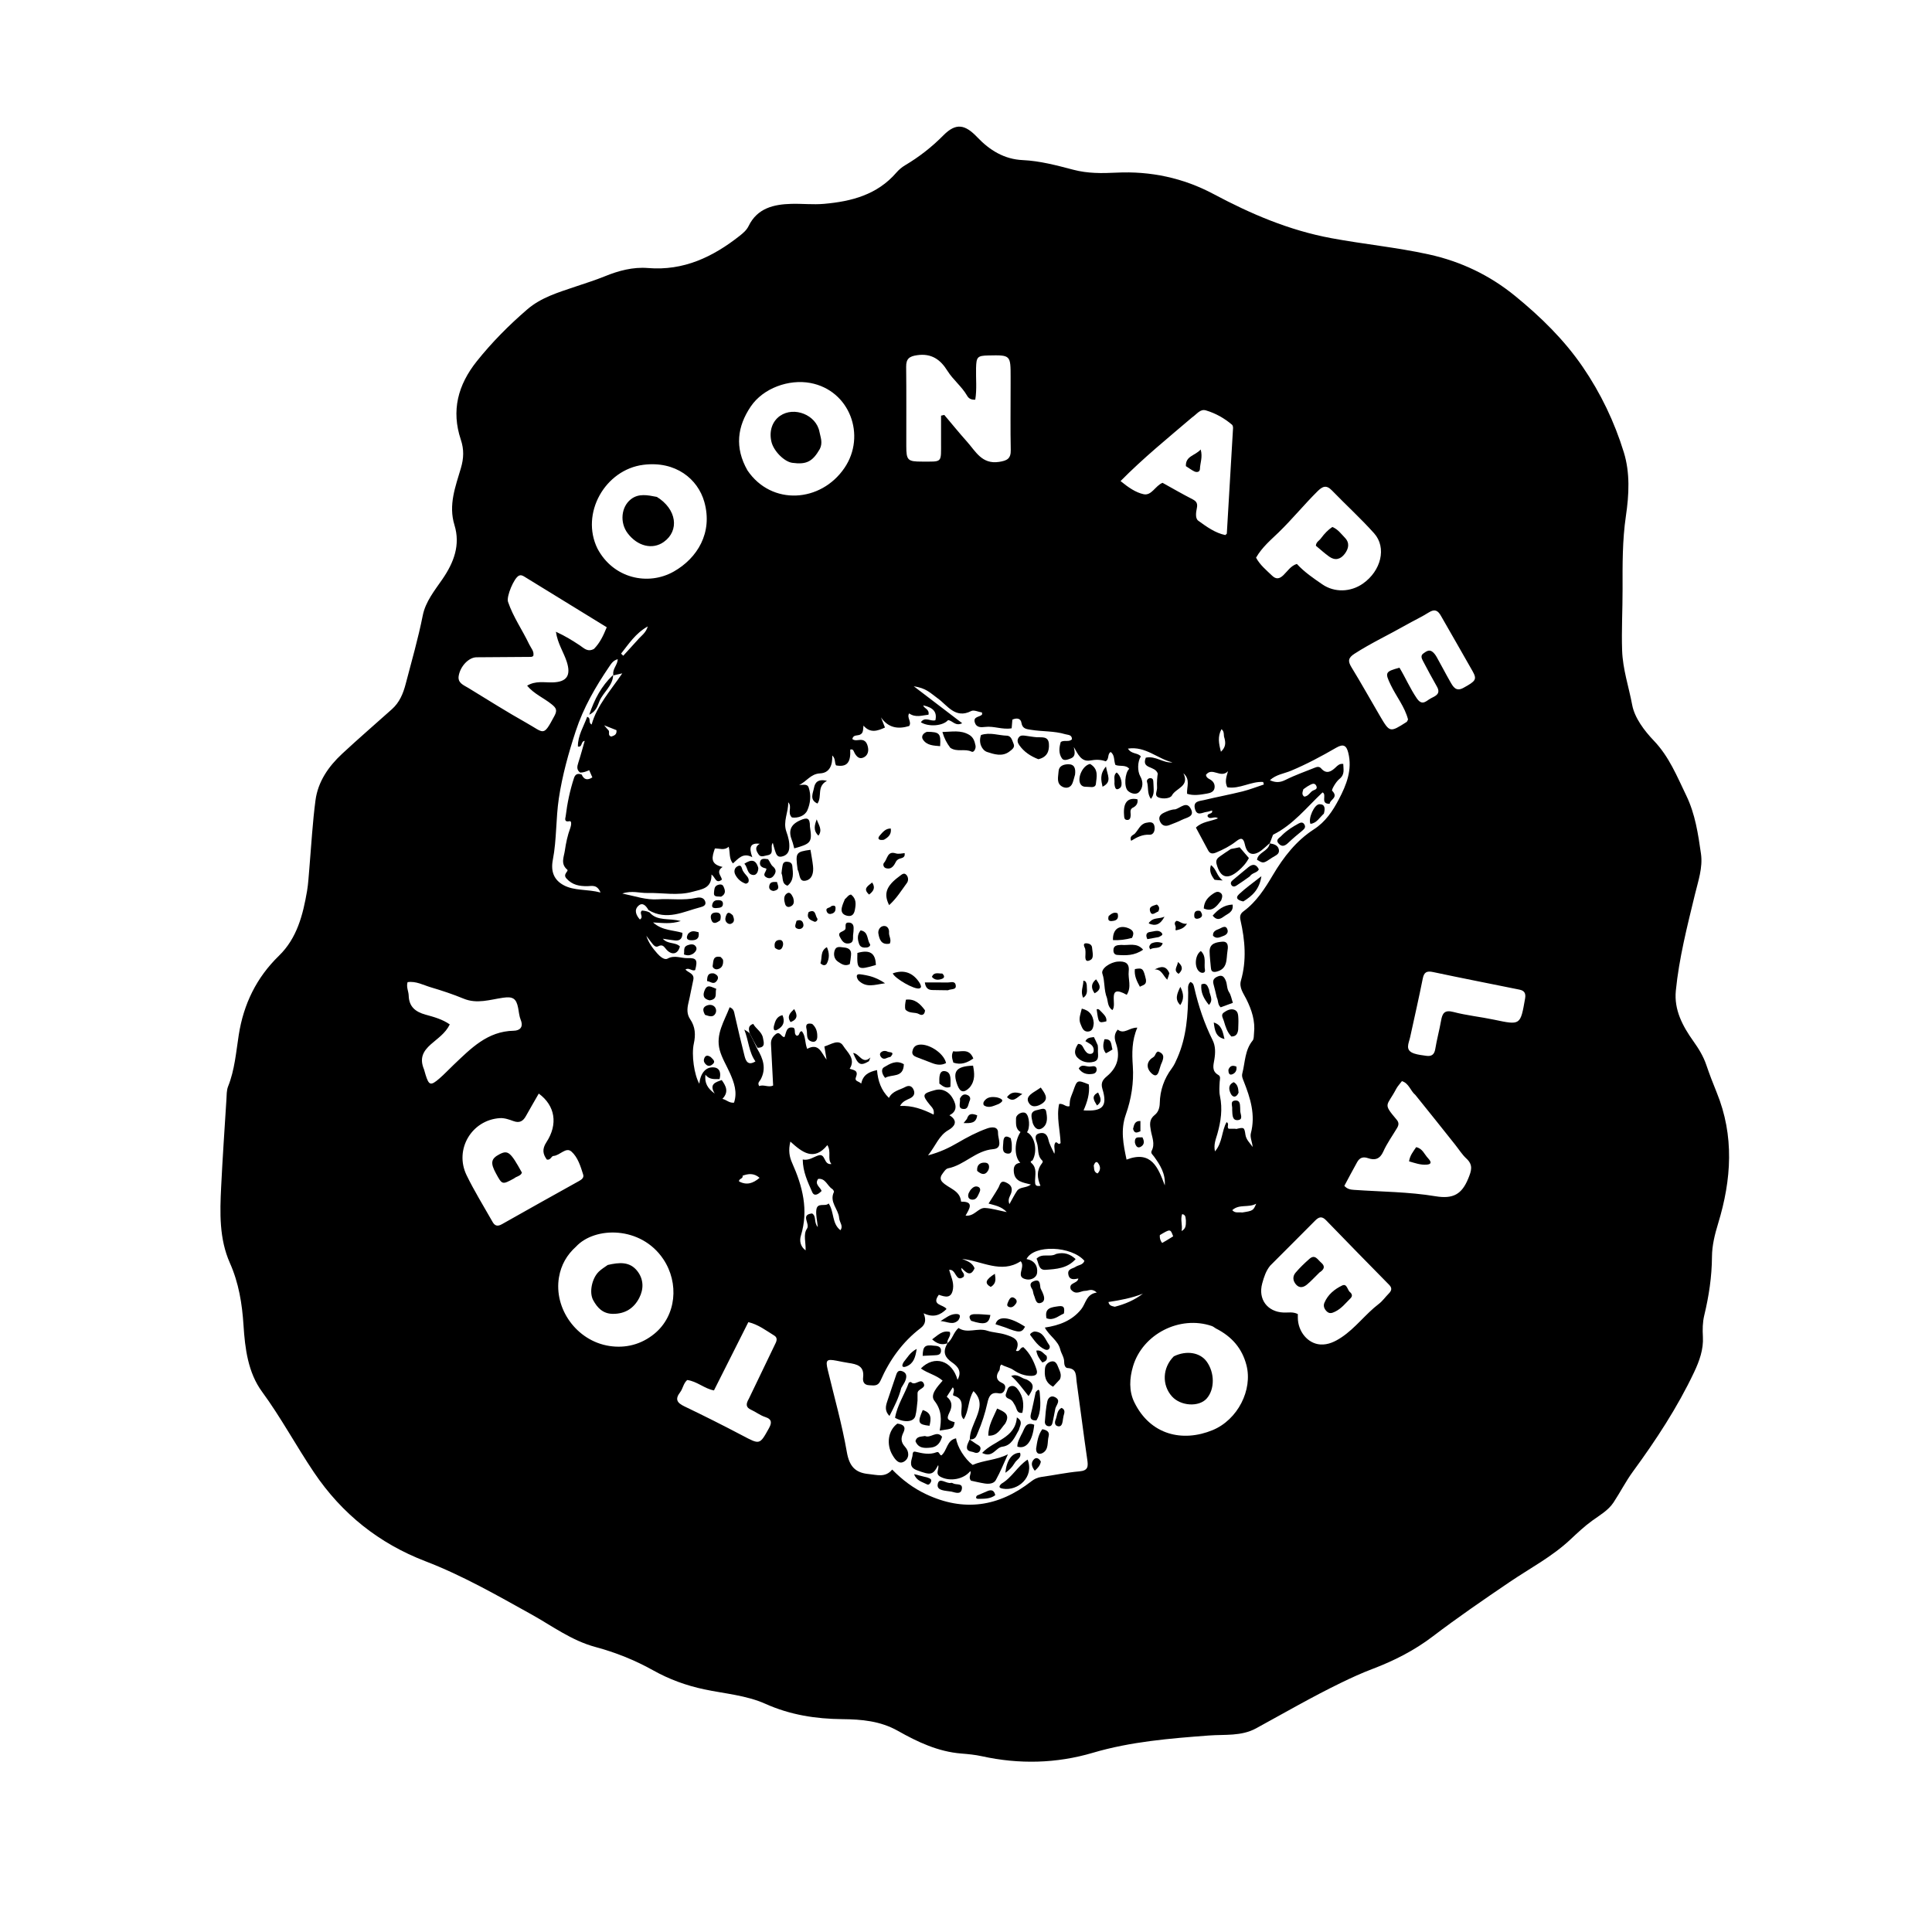 <svg version="1.1" id="Layer_1" xmlns="http://www.w3.org/2000/svg" xmlns:xlink="http://www.w3.org/1999/xlink" x="0px" y="0px"
	 width="100%" viewBox="0 0 1024 1024" enable-background="new 0 0 1024 1024" xml:space="preserve">
<path fill="#000000" opacity="1" stroke="none" 
	d="
M163.986,459.932 
	C165.025,447.7 165.666,435.893 167.212,424.205 
	C168.526,414.272 174.105,406.249 181.312,399.542 
	C189.964,391.489 198.933,383.779 207.735,375.887 
	C211.727,372.309 213.656,367.721 215.012,362.542 
	C218.174,350.461 221.629,338.473 224.074,326.198 
	C225.533,318.871 230.367,312.973 234.492,306.971 
	C240.554,298.153 244.116,288.851 240.878,278.305 
	C237.586,267.586 241.414,257.895 244.289,248.092 
	C245.813,242.894 245.986,238.235 244.246,233.034 
	C239.11,217.682 242.674,204.057 252.695,191.495 
	C260.742,181.409 269.734,172.363 279.464,163.979 
	C286.863,157.603 296.073,154.95 305.03,151.903 
	C310.23,150.134 315.461,148.527 320.569,146.444 
	C327.859,143.469 335.54,141.409 343.471,142.065 
	C362.315,143.621 377.836,136.198 392.101,124.947 
	C393.962,123.479 395.743,121.927 396.77,119.813 
	C401.396,110.285 410.128,108.313 419.342,108.049 
	C425.122,107.883 430.922,108.556 436.755,108.045 
	C451.399,106.76 464.963,103.201 475.092,91.487 
	C476.382,89.996 477.963,88.638 479.656,87.636 
	C487.14,83.205 493.861,77.949 500.02,71.728 
	C506.69,64.989 511.464,65.884 518.03,72.789 
	C524.479,79.571 532.259,84.412 541.979,84.849 
	C551.224,85.265 560.104,87.666 568.925,89.976 
	C576.533,91.968 583.959,91.888 591.665,91.506 
	C609.804,90.606 627.158,94.29 643.211,102.851 
	C662.976,113.391 683.213,122.061 705.514,126.215 
	C722.704,129.417 740.116,131.075 757.215,134.821 
	C774.366,138.578 789.651,145.923 803.136,156.942 
	C816.58,167.928 828.98,180.02 838.852,194.428 
	C848.431,208.407 855.701,223.636 860.666,239.749 
	C864.027,250.655 863.422,262.211 861.763,273.47 
	C859.857,286.4 859.97,299.397 859.997,312.368 
	C860.018,323.167 859.391,333.943 859.759,344.78 
	C860.099,354.78 863.314,364.068 865.086,373.61 
	C866.359,380.467 871.529,387.304 876.587,392.594 
	C884.711,401.091 888.835,411.481 893.759,421.651 
	C898.504,431.452 900.053,442.028 901.555,452.534 
	C902.598,459.834 900.045,467.062 898.326,474.164 
	C894.249,491.004 889.934,507.807 888.225,525.086 
	C887.22,535.248 891.844,543.884 897.514,551.84 
	C900.349,555.82 902.82,559.842 904.394,564.483 
	C906.051,569.371 907.914,574.197 909.867,578.977 
	C919.293,602.035 917.733,625.23 910.654,648.434 
	C908.887,654.225 907.417,660.112 907.381,666.065 
	C907.315,676.653 905.755,686.936 903.288,697.178 
	C902.401,700.86 902.346,704.661 902.568,708.56 
	C902.944,715.13 900.742,721.315 897.921,727.27 
	C889.041,746.022 877.721,763.242 865.499,779.942 
	C861.702,785.131 858.762,790.938 855.212,796.318 
	C852.414,800.559 847.868,803.116 843.927,805.97 
	C839.726,809.012 835.956,812.576 832.297,816.007 
	C822.58,825.121 810.927,831.186 800.085,838.539 
	C786.332,847.865 772.612,857.282 759.394,867.338 
	C749.576,874.809 738.847,880.245 727.471,884.562 
	C721.697,886.752 716.156,889.29 710.603,891.993 
	C695.322,899.431 680.635,907.927 665.741,916.06 
	C657.909,920.336 649.122,919.216 640.753,919.848 
	C619.993,921.416 599.386,923.065 579.197,929.024 
	C559.945,934.708 540.164,935.191 520.394,930.833 
	C516.833,930.049 513.155,929.701 509.511,929.41 
	C497.215,928.43 486.321,923.283 475.901,917.39 
	C466.576,912.117 456.559,911.28 446.458,911.184 
	C432.286,911.049 418.789,908.928 405.715,903.073 
	C395.483,898.491 384.097,897.692 373.194,895.376 
	C363.645,893.347 354.697,890.078 346.163,885.303 
	C336.538,879.917 326.181,875.788 315.638,872.954 
	C302.891,869.529 292.71,861.802 281.59,855.626 
	C263.278,845.456 245.173,835.065 225.472,827.49 
	C201.016,818.088 181.293,802.493 166.381,780.355 
	C156.912,766.297 148.935,751.337 138.873,737.617 
	C131.467,727.518 129.85,714.78 129.062,702.387 
	C128.336,690.987 126.551,679.989 121.853,669.421 
	C116.133,656.552 116.541,642.755 117.214,629.074 
	C117.974,613.619 119.035,598.179 120.008,582.735 
	C120.154,580.419 120.057,577.927 120.89,575.843 
	C124.408,567.046 125.106,557.7 126.548,548.512 
	C129.111,532.182 135.916,518.161 147.858,506.557 
	C157.43,497.256 160.562,484.92 162.733,472.315 
	C163.409,468.391 163.578,464.38 163.986,459.932 
M325.002,358 
	C325.002,358 325.032,358.03 325.03,357.274 
	C324.723,354.402 327.334,352.334 327.422,349.391 
	C325.043,350.011 324.014,351.676 322.879,353.349 
	C315.629,364.034 309.234,375.051 305.152,387.488 
	C301.312,399.186 298.045,410.919 296.205,423.094 
	C294.569,433.926 295.086,445 293.019,455.684 
	C291.767,462.153 293.819,466.446 298.611,469.098 
	C304.353,472.275 311.232,471.165 318.293,473.051 
	C316.43,468.624 313.693,469.652 311.402,469.683 
	C307.128,469.739 303.365,469.115 300.205,465.585 
	C298.127,463.262 301.592,461.735 300.659,460.946 
	C296.98,457.837 298.889,454.28 299.375,450.894 
	C299.962,446.81 300.808,442.766 302.267,438.857 
	C302.687,437.731 303.182,434.999 301.906,435.258 
	C298.711,435.904 299.701,433.579 299.811,432.678 
	C300.652,425.773 302.065,418.975 304.232,412.347 
	C304.846,410.468 306.077,409.691 308.31,410.532 
	C309.5,413.264 311.346,413.721 313.961,412.033 
	C313.396,410.747 312.835,409.469 312.29,408.227 
	C310.677,408.907 309.321,409.478 307.498,409.491 
	C305.478,408.014 305.88,406.199 306.543,404.16 
	C307.759,400.423 308.763,396.618 309.904,392.674 
	C307.684,392.917 308.857,396.205 306.302,395.669 
	C306.22,389.795 309.378,385.087 311.206,379.938 
	C313.563,380.65 311.5,382.876 313.577,384.013 
	C316.42,373.918 323.443,366.285 329.811,356.89 
	C327.165,357.48 326.069,357.725 325.002,358 
M672.46,447.362 
	C671.206,448.458 670.008,449.627 668.687,450.635 
	C664.238,454.031 660.951,453.01 659.787,447.498 
	C658.943,443.503 657.291,444.265 655.03,446.028 
	C651.851,448.507 648.295,450.293 644.6,451.85 
	C642.855,452.586 641.38,452.665 640.358,450.758 
	C638.195,446.72 636.027,442.686 633.857,438.644 
	C637.177,435.397 641.628,435.413 645.545,433.746 
	C643.671,432.22 641.283,434.863 640.022,432.618 
	C639.889,430.719 642.977,431.785 642.416,429.563 
	C641.396,429.841 640.46,430.225 639.493,430.333 
	C637.274,430.581 634.454,432.788 633.364,428.774 
	C632.219,424.559 635.725,424.636 638.097,424.065 
	C644.87,422.436 651.731,421.164 658.491,419.485 
	C662.35,418.526 666.079,417.047 669.867,415.801 
	C669.746,415.353 669.624,414.905 669.503,414.457 
	C663.01,414.041 656.994,418.376 650.504,417.267 
	C649.159,414.548 649.816,412.162 650.865,408.758 
	C646.953,412.833 642.508,406.284 639.176,410.694 
	C639.393,412.074 640.315,412.564 641.178,413.021 
	C642.998,413.982 643.982,415.484 643.753,417.48 
	C643.494,419.728 641.444,420.319 639.723,420.616 
	C636.215,421.222 632.627,421.869 629.169,420.716 
	C628.93,416.93 631.062,413.224 627.228,409.84 
	C630.687,416.89 623.153,417.693 621.134,421.616 
	C620.301,423.234 616.442,423.592 614.119,422.696 
	C611.572,421.712 613.383,419.283 613.269,417.445 
	C613.083,414.455 613.392,411.526 613.643,410.038 
	C612.246,405.687 604.863,407.81 607.288,401.585 
	C612.575,400.433 616.59,404.611 621.447,404.065 
	C613.604,402.294 607.205,395.345 597.827,396.781 
	C599.773,399.9 603.083,398.837 604.667,400.936 
	C602.882,403.645 602.789,408.692 604.365,411.45 
	C606.037,414.374 605.881,417.57 603.736,419.819 
	C602.294,421.331 599.518,420.713 597.833,419.174 
	C595.607,417.141 596.201,409.544 598.523,407.484 
	C596.589,405.145 593.539,406.395 591.196,405.425 
	C590.232,403.085 590.991,400.213 588.653,398.574 
	C586.797,399.741 588.057,402.289 586.036,403.515 
	C583.447,402.533 580.778,402.557 577.766,403.079 
	C572.996,403.904 571.283,399.575 569.14,395.925 
	C569.6,398.395 570.345,400.863 567.531,401.984 
	C566.052,402.574 563.883,403.461 562.859,401.988 
	C560.966,399.263 561.368,396.068 562.24,393.238 
	C564.273,392.043 566.569,393.527 568.17,391.813 
	C568.129,389.309 566.109,389.596 564.623,389.148 
	C558.67,387.352 552.429,387.809 546.378,386.8 
	C544.128,386.425 541.891,386.353 541.379,383.086 
	C541,380.675 538.857,380.387 536.581,381.417 
	C536.452,382.97 536.333,384.402 536.2,386.012 
	C531.313,386.86 526.804,384.707 522.152,385.287 
	C520.074,385.546 517.538,385.707 516.694,383.001 
	C515.667,379.71 519.15,380.151 520.465,378.779 
	C520.62,378.617 520.486,378.177 520.486,377.633 
	C518.58,377.332 516.181,376.137 514.767,376.863 
	C506.379,381.17 502.147,373.863 497.177,370.27 
	C492.769,367.082 491.158,364.861 484.302,363.722 
	C493.335,370.613 501.489,376.835 509.975,383.309 
	C506.346,385.132 504.851,381.864 502.479,381.682 
	C499.814,384.785 492.276,385.407 488.071,382.825 
	C490.228,379.558 493.331,382.585 495.781,381.732 
	C496.731,377.447 494.753,375.055 489.337,373.856 
	C489.784,375.644 492.704,375.732 492.121,378.809 
	C488.772,379.143 485.306,380.537 481.865,378.118 
	C480.442,380.379 483.406,382.583 481.867,384.81 
	C475.876,386.621 470.772,385.76 466.947,380.246 
	C467.643,382.013 468.338,383.781 469.058,385.612 
	C465.074,387.404 461.306,388.779 457.66,384.593 
	C457.391,386.808 457.674,388.588 455.754,389.418 
	C454.361,390.02 452.225,389.344 451.75,391.701 
	C453.083,392.754 454.55,392.211 455.998,392.152 
	C458.822,392.038 459.691,394.174 460.078,396.326 
	C460.449,398.385 459.802,400.462 457.783,401.438 
	C455.476,402.552 454.083,401.09 452.977,399.175 
	C452.473,398.303 452.336,396.77 450.638,397.302 
	C451.002,404.265 448.815,406.697 443.143,405.682 
	C442.217,404.237 443.005,402.145 441.109,400.42 
	C441.321,405.608 439.645,409.678 434.68,409.906 
	C429.568,410.14 427.467,414.346 423.547,416.046 
	C425.52,416.129 427.856,415.231 428.615,417.408 
	C430.015,421.423 429.525,425.858 427.904,429.492 
	C426.585,432.447 422.988,433.711 419.738,433.28 
	C417.092,430.728 420.088,427.611 417.757,425.221 
	C417.966,430.472 414.849,435.349 416.798,440.808 
	C417.79,443.585 418.596,446.503 418.31,449.602 
	C418.069,452.214 416.513,453.542 414.266,454.008 
	C411.785,454.523 411.309,452.389 410.712,450.673 
	C410.288,449.458 410.007,448.193 409.599,446.723 
	C407.936,448.871 410.862,452.736 406.633,453.335 
	C405.078,453.556 403.25,454.664 402.04,452.82 
	C400.86,451.022 399.728,449.032 402.678,447.198 
	C397.912,446.69 396.69,448.701 398.731,454.343 
	C393.748,451.644 391.279,455.233 388.464,457.634 
	C386.262,455.009 387.081,451.962 386.219,448.778 
	C383.856,450.947 381.364,449.594 378.901,449.716 
	C377.439,454.033 376.046,458.021 382.992,459.501 
	C379.22,462.071 382.406,464.228 382.609,466.228 
	C379.333,468.704 379.199,464.938 377.102,463.512 
	C377.269,470.993 371.933,471.293 367.118,472.638 
	C359.145,474.865 351.149,473.112 343.17,473.305 
	C339.078,473.404 334.974,471.867 329.824,473.582 
	C336.736,475.027 342.512,477.082 348.713,476.66 
	C355.505,476.198 362.346,477.383 369.124,475.874 
	C370.812,475.498 373.025,475.592 373.772,477.796 
	C374.456,479.815 372.673,480.482 371.289,480.834 
	C362.32,483.118 353.544,488.126 343.744,482.383 
	C342.49,480.242 340.684,477.946 338.349,480.112 
	C335.971,482.319 337.126,485.095 339.156,487.353 
	C341.438,485.936 338.473,484.027 340.272,482.607 
	C341.422,482.719 342.727,482.846 344.296,483.608 
	C348.372,488.399 354.522,486.46 360.816,488.178 
	C355.462,489.886 351.233,489.15 346.129,488.918 
	C351.083,493.333 356.774,492.878 361.7,494.426 
	C361.742,497.394 360.484,498.743 357.755,498.461 
	C355.714,498.251 353.689,497.891 351.327,497.55 
	C353.867,500.562 357.966,499.234 360.359,501.616 
	C359.363,505.603 356.328,506.484 353.433,503.52 
	C352.065,502.119 351.468,500.155 348.747,501.587 
	C347.332,502.332 346.111,500.63 345.184,499.434 
	C344.299,498.29 343.433,497.131 342.559,495.979 
	C343.741,499.703 345.942,502.599 348.356,505.338 
	C349.831,507.012 352.158,508.997 353.836,508.079 
	C357.572,506.036 361.017,507.975 364.55,507.828 
	C369.239,507.632 369.846,508.92 368.453,514.139 
	C366.754,514.981 365.191,512.564 363.294,513.886 
	C364.924,515.647 368.232,515.988 367.446,519.429 
	C366.524,523.467 365.851,527.563 364.878,531.587 
	C364.143,534.629 363.984,537.543 365.811,540.22 
	C368.547,544.229 368.754,548.495 367.742,553.108 
	C366.399,559.234 367.993,569.817 370.648,574.388 
	C371.242,568.91 373.989,565.405 378.274,565.732 
	C381.775,566 382.162,569.094 381.375,571.936 
	C378.739,571.908 375.994,572.372 373.888,569.627 
	C373.372,574.072 375.021,576.86 378.823,579.621 
	C375.659,574.567 379.336,573.563 382.531,572.461 
	C384.766,575.562 386.441,578.711 382.889,582.418 
	C385.143,582.937 386.475,584.716 389.05,584.431 
	C390.91,578.869 389.106,573.805 386.892,568.807 
	C385.08,564.717 382.626,560.814 381.468,556.553 
	C379.195,548.187 383.914,541.233 386.731,533.859 
	C389.008,534.708 389.074,536.367 389.448,538.018 
	C391.09,545.285 392.802,552.538 394.639,559.757 
	C395.339,562.507 396.555,564.936 400.403,562.569 
	C396.88,557.627 396.84,551.732 394.493,545.687 
	C395.973,546.547 396.546,546.88 397.404,547.794 
	C398.673,550.283 399.941,552.772 401.378,555.92 
	C404.443,561.079 406.305,566.346 403.124,572.203 
	C402.63,573.113 401.297,573.873 402.404,575.666 
	C404.714,574.63 407.301,576.558 409.777,575.343 
	C409.388,567.851 409.012,560.635 408.64,553.418 
	C408.531,551.292 409.261,549.741 410.99,548.26 
	C413.44,546.163 414.058,549.832 415.804,549.665 
	C416.805,547.156 416.715,543.759 420.704,544.764 
	C421.817,545.973 420.684,547.875 422.119,548.877 
	C424.039,549.276 423.276,546.599 424.969,546.572 
	C427.108,549.067 426.48,552.495 427.817,555.916 
	C434.101,552.506 435.384,558.237 438.1,561.619 
	C437.726,559.376 437.352,557.133 436.94,554.657 
	C440.52,553.566 444.586,550.499 446.939,554.33 
	C448.972,557.639 453.74,561.148 450.349,566.46 
	C452.207,567.169 455.162,567.133 453.693,570.819 
	C452.716,573.27 455.184,572.938 456.436,574.331 
	C457.461,569.729 460.347,568.156 464.84,567.168 
	C465.306,572.852 467.004,577.881 471.143,581.917 
	C473.036,578.195 476.792,577.756 479.78,576.143 
	C481.695,575.11 483.32,575.486 484.244,577.625 
	C485.163,579.756 484.18,581.237 482.359,582.13 
	C480.493,583.046 478.446,583.617 477.03,586.169 
	C483.468,585.843 489.201,587.926 494.847,590.765 
	C495.361,588.116 494.035,587.036 492.993,585.774 
	C488.479,580.31 488.81,579.598 495.615,577.767 
	C499.753,576.654 503.027,579.029 504.583,581.528 
	C506.242,584.192 508.34,588.619 503.224,591.093 
	C508.488,594.38 505.353,597.443 502.797,598.894 
	C497.647,601.818 496.086,607.049 491.876,612.376 
	C498.404,610.617 503.095,608.32 507.601,605.695 
	C512.642,602.757 517.786,600.01 523.267,598.076 
	C525.432,597.311 529.115,596.832 528.965,600.505 
	C528.848,603.374 531.842,608.628 526.395,609.075 
	C517.133,609.834 511.154,617.547 502.465,619.245 
	C501.261,619.48 500.221,621.164 499.358,622.36 
	C498.435,623.641 498.168,625.127 499.443,626.469 
	C502.755,629.954 508.864,630.772 509.395,636.909 
	C516.535,636.744 513.793,640.711 511.763,644.309 
	C516.467,644.844 518.454,640.073 522.044,640.257 
	C525.669,640.444 529.246,641.567 533.605,642.43 
	C530.669,639.326 527.315,638.906 523.957,637.91 
	C525.844,634.902 527.583,632.306 529.13,629.601 
	C530.07,627.957 530.16,625.353 533.16,626.711 
	C535.543,627.789 536.862,629.321 535.98,632.226 
	C535.474,633.896 533.908,635.496 535.003,638.224 
	C536.57,635.464 537.662,633.245 539.03,631.212 
	C540.567,628.929 543.885,629.81 546.409,627.827 
	C542.049,626.704 537.922,626.305 537.368,621.303 
	C537.081,618.706 537.641,616.686 540.775,616.3 
	C537.443,613.064 537.562,605.077 540.895,599.978 
	C538.079,598.33 538.541,595.406 538.51,592.869 
	C538.481,590.578 542.017,588.839 543.666,590.027 
	C545.654,591.46 546.069,597.881 544.318,600.115 
	C548.45,602.178 550.048,609.824 547.36,614.86 
	C547.071,615.401 545.513,615.373 546.794,616.53 
	C549.67,619.129 548.63,622.638 548.599,625.783 
	C548.578,627.901 548.757,628.977 551.472,628.482 
	C549.687,624.343 549.336,620.398 552.137,616.751 
	C552.583,616.17 552.946,615.604 552.347,615.044 
	C549.616,612.492 550.617,608.831 549.601,605.767 
	C549.037,604.065 547.917,601.513 550.783,600.712 
	C553.375,599.989 555.04,601.099 555.698,604.105 
	C556.264,606.684 557.738,609.064 558.81,611.532 
	C559.458,609.341 558.144,607.437 559.368,605.587 
	C560.43,604.851 560.802,607.209 562.132,605.866 
	C561.918,599.045 559.842,592.012 561.367,585.099 
	C563.797,584.78 564.858,586.911 566.872,586.298 
	C566.986,585.098 566.959,583.801 567.263,582.587 
	C567.624,581.143 568.296,579.779 568.789,578.365 
	C570.917,572.259 570.911,572.257 577.103,574.78 
	C577.687,579.586 576.26,584.078 574.313,588.524 
	C584.536,589.203 587.112,586.347 584.295,577.125 
	C583.273,573.777 584.671,572.111 586.77,570.362 
	C592.415,565.658 593.819,559.813 591.502,552.974 
	C590.668,550.51 590.333,548.165 592.421,545.713 
	C595.857,548.469 598.695,544.454 602.795,544.699 
	C599.84,551.512 599.953,558.275 600.412,565.043 
	C601.011,573.876 599.601,582.535 596.715,590.715 
	C593.828,598.895 595.37,606.482 597.094,614.613 
	C610.314,609.549 613.843,618.906 617.359,628.275 
	C617.817,621.987 614.838,617.406 611.623,612.941 
	C610.953,612.01 609.737,611.238 610.414,609.945 
	C612.314,606.316 610.602,602.795 609.996,599.352 
	C609.412,596.038 608.986,593.33 612.087,590.894 
	C613.878,589.487 614.652,587.221 614.703,584.665 
	C614.839,577.897 617.006,571.686 621.059,566.278 
	C622.392,564.5 623.181,562.63 624.05,560.646 
	C628.893,549.588 629.672,537.917 629.765,526.096 
	C629.78,524.209 629.207,522.09 630.925,520.472 
	C632.542,520.982 632.735,522.422 633.011,523.622 
	C635.22,533.216 638.312,542.477 642.716,551.313 
	C644.303,554.496 644.212,558.034 643.639,561.523 
	C643.139,564.569 642.086,567.696 645.769,569.771 
	C647.129,570.537 646.52,572.094 646.456,573.427 
	C646.336,575.914 646.089,578.498 646.599,580.892 
	C648.062,587.767 647.094,594.35 645.225,600.98 
	C644.441,603.759 643.143,606.61 643.967,610.267 
	C648.05,605.473 647.438,599.462 650.121,594.745 
	C651.823,595.743 650.002,597.122 651.199,598.259 
	C652.188,598.259 653.459,598.254 654.729,598.265 
	C654.89,598.266 655.065,598.418 655.207,598.385 
	C659.356,597.426 659.527,597.436 660.099,601.386 
	C660.502,604.176 662.535,605.797 663.92,607.927 
	C663.75,605.398 662.422,602.781 662.98,600.658 
	C665.553,590.865 662.706,582 659.216,573.133 
	C658.687,571.786 658.036,570.514 658.463,568.861 
	C659.982,562.988 659.751,556.608 663.929,551.512 
	C664.653,550.629 664.504,548.985 664.651,547.681 
	C665.386,541.147 663.435,535.255 660.55,529.491 
	C659.032,526.46 656.642,523.459 657.72,519.728 
	C660.812,509.023 659.892,498.367 657.486,487.738 
	C657.013,485.648 657.388,484.257 659.091,483.008 
	C665.948,477.976 670.43,470.915 674.646,463.805 
	C680.32,454.235 687.009,445.621 696.384,439.567 
	C702.571,435.573 706.378,429.816 709.607,423.673 
	C713.629,416.021 716.87,407.988 714.603,398.961 
	C713.667,395.234 712.131,394.04 708.242,396.293 
	C700.486,400.787 692.567,405.025 684.271,408.506 
	C680.595,410.048 676.372,410.467 673.079,413.523 
	C676.127,414.927 678.522,414.782 681.378,413.343 
	C686.408,410.809 691.784,408.963 697.02,406.837 
	C698.161,406.374 699.299,406.209 700.227,407.269 
	C702.982,410.418 705.416,409.096 707.853,406.8 
	C708.913,405.802 709.945,404.623 711.957,404.9 
	C711.985,407.747 712.943,410.455 709.9,412.88 
	C708.018,414.381 705.614,418.653 706.059,419.104 
	C709.675,422.774 704.773,423.809 704.771,426.022 
	C699.463,426.209 703.511,421.074 700.964,419.997 
	C692.496,427.967 685.342,437.194 674.735,442.423 
	C674.152,443.953 673.568,445.484 673.001,446.999 
	C673.001,446.999 673.017,446.984 672.46,447.362 
M567.494,683.318 
	C566.307,679.646 571.092,680.498 571.545,677.635 
	C569.217,678.121 566.689,678.578 566.214,675.304 
	C565.799,672.45 568.514,672.498 570.024,671.474 
	C571.602,670.404 573.996,670.536 574.766,668.271 
	C567.896,660.324 547.972,659.549 544.083,667.323 
	C548.247,668.045 550.17,670.962 549.678,674.731 
	C549.365,677.133 546.608,678.512 544.225,678.122 
	C537.566,677.032 543.866,671.632 540.974,668.481 
	C530.635,675.265 520.462,668.304 509.939,667.265 
	C512.702,668.317 515.334,669.233 516.551,672.189 
	C514.418,677.044 511.976,674.39 509.591,671.991 
	C509.177,674.121 511.676,674.673 510.76,676.729 
	C506.377,680.003 506.923,672.481 503.064,673.055 
	C503.986,676.428 505.617,679.545 505.115,683.07 
	C504.333,688.56 500.857,687.371 497.596,686.254 
	C493.385,691.972 500.096,691.289 501.675,693.811 
	C498.435,697.017 494.837,698.578 489.537,696.073 
	C491.086,699.755 490.329,702.102 487.985,703.887 
	C478.347,711.227 471.546,720.767 466.704,731.732 
	C465.324,734.858 463.228,734.316 460.656,734.2 
	C457.626,734.063 457.253,731.864 457.464,730.123 
	C458.213,723.972 454.217,723.054 449.712,722.383 
	C447.584,722.066 445.478,721.601 443.363,721.199 
	C438.075,720.193 437.473,720.859 438.726,726.078 
	C442.206,740.568 446.296,754.954 448.84,769.607 
	C450.151,777.153 453.247,780.619 460.507,781.286 
	C464.838,781.684 469.243,783.327 472.874,778.896 
	C478.286,784.437 484.103,788.776 490.775,791.93 
	C510.823,801.408 529.362,798.642 546.598,785.147 
	C548.207,783.887 549.892,783.09 551.98,782.806 
	C558.702,781.892 565.369,780.437 572.114,779.855 
	C576.88,779.443 576.789,777.17 576.251,773.496 
	C574.243,759.78 572.558,746.018 570.622,732.292 
	C570.195,729.265 570.872,725.338 565.812,725.085 
	C564.446,725.016 564.015,723.126 564.03,721.84 
	C564.058,719.361 562.508,717.465 561.958,715.238 
	C560.778,710.462 556.153,708.11 553.784,703.64 
	C561.499,702.503 568.216,699.939 573.055,693.942 
	C575.567,690.828 575.692,685.918 581.328,685.071 
	C578.636,682.629 576.939,684.184 575.27,684.161 
	C572.793,684.126 570.232,686.787 567.494,683.318 
M314.802,343.946 
	C317.9,340.835 319.745,337.005 321.589,332.456 
	C306.912,323.432 292.357,314.476 277.785,305.547 
	C276.955,305.039 276.044,304.627 274.972,305.155 
	C272.407,306.42 268.312,316.174 269.261,318.976 
	C271.982,327.009 276.899,333.95 280.506,341.543 
	C281.454,343.541 283.28,345.266 282.641,347.741 
	C282.133,347.94 281.826,348.164 281.517,348.166 
	C271.862,348.245 262.206,348.282 252.551,348.371 
	C248.533,348.408 244.013,352.969 243.117,358.228 
	C242.468,362.033 245.811,363.15 248.264,364.648 
	C258.463,370.872 268.561,377.281 278.978,383.12 
	C288.645,388.538 287.8,390.776 293.901,379.369 
	C295.487,376.403 294.75,375.195 292.422,373.311 
	C288.233,369.919 283.027,367.811 279.39,363.428 
	C283.826,360.72 288.419,361.788 292.826,361.684 
	C300.452,361.504 302.72,358.023 300.404,350.774 
	C298.779,345.684 295.549,341.128 294.641,334.837 
	C299.683,337.136 303.552,339.577 307.388,342.115 
	C309.493,343.507 311.406,345.781 314.802,343.946 
M535.645,204.51 
	C535.646,203.011 535.647,201.512 535.648,200.013 
	C535.656,188.154 535.656,188.154 523.872,188.4 
	C518.031,188.522 517.477,189.171 517.331,195.149 
	C517.196,200.691 517.829,206.289 516.912,211.829 
	C514.584,212.003 513.34,211.048 512.611,209.774 
	C509.781,204.824 505.136,201.332 502.151,196.526 
	C498.449,190.568 493.7,187.168 486.099,188.259 
	C481.972,188.851 480.23,190.128 480.281,194.413 
	C480.445,208.402 480.337,222.394 480.353,236.385 
	C480.361,243.95 481.066,244.667 488.635,244.655 
	C499.658,244.638 498.751,245.562 498.777,234.313 
	C498.788,229.644 498.779,224.976 498.779,220.308 
	C499.348,220.178 499.917,220.047 500.486,219.917 
	C504.497,224.656 508.41,229.483 512.545,234.111 
	C517.146,239.261 520.442,246.219 529.55,244.807 
	C533.789,244.15 535.819,243.11 535.722,238.483 
	C535.492,227.495 535.646,216.499 535.645,204.51 
M673.245,670.808 
	C670.966,673.563 669.92,676.893 669.002,680.242 
	C666.709,688.601 671.708,695.323 680.323,695.673 
	C682.769,695.772 685.309,695.146 687.877,696.489 
	C687.877,697.081 687.875,697.719 687.877,698.357 
	C687.899,705.755 693.183,712.145 699.787,712.595 
	C703.976,712.881 707.622,711.063 710.946,708.865 
	C718.424,703.924 723.714,696.485 730.825,691.077 
	C732.783,689.588 734.244,687.456 736.001,685.686 
	C737.5,684.176 738.054,682.795 736.3,681.011 
	C725.11,669.629 713.923,658.242 702.838,646.757 
	C700.594,644.432 698.993,644.991 697.036,646.968 
	C689.305,654.778 681.513,662.525 673.245,670.808 
M644.394,704.081 
	C643.687,703.65 643.03,703.072 642.265,702.811 
	C625.29,697.025 605.627,707.052 600.526,724.161 
	C598.625,730.537 598.3,737.257 601.184,743.178 
	C609.692,760.646 626.849,764.532 642.722,757.99 
	C655.975,752.528 664.09,736.673 660.618,723.462 
	C658.342,714.799 653.074,708.461 644.394,704.081 
M305.278,660.767 
	C300.423,665.138 297.382,670.458 296.27,676.97 
	C293.447,693.507 305.531,710.697 322.96,713.389 
	C331.627,714.728 339.91,712.583 346.811,706.943 
	C358.531,697.367 360.046,680.006 351.544,667.342 
	C339.725,649.734 315.296,649.94 305.278,660.767 
M316.671,290.766 
	C325.099,306.683 343.58,310.612 357.13,302.918 
	C369.561,295.859 377.928,282.376 373.294,265.988 
	C369.88,253.913 358.156,244.198 341.005,246.357 
	C320.709,248.912 307.521,272.14 316.671,290.766 
M396.173,249.318 
	C408.922,268.144 435.096,266.438 447.615,247.978 
	C459.194,230.906 450.465,206.888 429.466,202.98 
	C418.22,200.887 404.529,205.626 397.87,215.525 
	C390.801,226.036 389.282,237.196 396.173,249.318 
M260.898,647.332 
	C262.09,649.597 263.485,650.302 266.035,648.852 
	C279.587,641.147 293.228,633.598 306.839,625.997 
	C308.205,625.234 309.631,624.273 309.092,622.543 
	C307.712,618.114 306.215,613.29 302.856,610.337 
	C299.929,607.765 296.774,612.471 293.334,612.677 
	C292.183,612.747 291.911,614.991 289.865,614.616 
	C287.71,611.747 287.24,609.024 289.588,605.441 
	C295.874,595.851 294.271,586.004 285.557,579.616 
	C283.257,583.63 280.938,587.603 278.694,591.617 
	C277.202,594.287 275.303,595.357 272.178,594.211 
	C269.875,593.366 267.332,592.48 264.961,592.631 
	C249.977,593.584 240.707,609.244 247.283,622.846 
	C251.244,631.038 256.071,638.812 260.898,647.332 
M750.159,580.326 
	C747.546,578.195 746.807,574.165 743.046,573.023 
	C741.926,574.523 740.736,575.744 739.979,577.192 
	C735.1,586.524 732.706,584.528 740.231,593.426 
	C741.631,595.081 741.355,596.375 740.447,597.903 
	C737.987,602.047 735.107,606.002 733.164,610.374 
	C731.374,614.404 728.629,615.084 725.158,613.873 
	C722.368,612.899 720.61,613.644 719.314,615.962 
	C716.981,620.136 714.761,624.373 712.526,628.524 
	C714.117,630.32 715.896,630.532 717.735,630.66 
	C732.112,631.659 746.653,631.684 760.808,634.032 
	C770.238,635.596 774.788,632.97 778.195,624.664 
	C779.907,620.488 780.92,617.484 777.216,614.052 
	C774.938,611.941 773.243,609.199 771.288,606.739 
	C764.417,598.099 757.548,589.458 750.159,580.326 
M665.733,295.575 
	C667.8,299.437 671.145,302.15 674.231,305.109 
	C676.389,307.178 678.145,306.837 680.216,304.861 
	C682.435,302.743 684.123,299.889 687.356,298.894 
	C691.38,303.259 696.149,306.488 700.854,309.719 
	C707.357,314.185 715.879,313.845 722.319,309.357 
	C732.01,302.603 735.095,290.257 728.319,282.674 
	C721.25,274.763 713.351,267.599 705.97,259.959 
	C702.95,256.833 700.948,257.767 698.224,260.473 
	C691.155,267.493 684.862,275.224 677.701,282.176 
	C673.578,286.179 668.998,289.93 665.733,295.575 
M746.289,381.329 
	C744.554,374.618 740.118,369.256 737.173,363.145 
	C733.959,356.477 734.121,355.958 741.751,353.901 
	C744.946,359.186 747.386,364.942 750.935,370.13 
	C753.879,374.433 755.959,371.39 758.328,370.162 
	C760.777,368.893 763.83,367.82 761.597,363.911 
	C759.042,359.441 756.614,354.896 754.216,350.339 
	C753.531,349.037 752.775,347.49 754.436,346.322 
	C755.778,345.379 757.302,344.173 758.978,345.287 
	C760.027,345.984 760.86,347.165 761.499,348.293 
	C763.946,352.617 766.198,357.052 768.677,361.357 
	C770.175,363.957 771.653,366.764 775.619,364.59 
	C782.27,360.944 782.932,360.083 780.46,355.677 
	C774.962,345.875 769.265,336.185 763.729,326.404 
	C762.126,323.572 760.442,322.619 757.34,324.575 
	C753.435,327.037 749.214,328.991 745.193,331.277 
	C736.14,336.425 726.682,340.83 717.9,346.497 
	C714.553,348.657 714.309,350.402 716.311,353.666 
	C721.494,362.115 726.303,370.793 731.325,379.343 
	C736.607,388.335 736.64,388.318 745.464,382.697 
	C745.733,382.526 745.915,382.219 746.289,381.329 
M631.771,221.284 
	C619.019,232.18 605.971,242.754 593.918,254.977 
	C598.042,258.332 601.908,261.026 606.118,261.94 
	C610.379,262.867 612.288,257.473 616.17,255.904 
	C621.396,258.793 626.666,261.857 632.086,264.629 
	C634.265,265.744 634.839,266.968 634.354,269.331 
	C633.894,271.571 633.401,274.742 635.112,275.988 
	C639.547,279.22 644.149,282.516 649.432,283.59 
	C650.015,283.053 650.233,282.948 650.24,282.832 
	C651.358,264.203 652.467,245.573 653.536,226.942 
	C653.572,226.329 653.4,225.457 652.985,225.104 
	C648.903,221.63 644.274,219.035 639.153,217.514 
	C636.131,216.617 634.467,219.442 631.771,221.284 
M224.745,566.837 
	C225.023,567.794 225.284,568.756 225.581,569.707 
	C227.331,575.308 228.266,575.614 232.864,571.65 
	C235.504,569.375 237.882,566.799 240.416,564.399 
	C249.546,555.753 258.302,546.562 272.298,546.312 
	C275.447,546.255 277.585,544.464 275.994,540.556 
	C275.197,538.599 275.037,536.376 274.63,534.266 
	C273.646,529.162 271.789,528.076 266.634,528.818 
	C259.704,529.815 252.847,532.254 245.703,529.297 
	C240.05,526.956 234.203,525.03 228.333,523.289 
	C224.34,522.105 220.475,519.898 216.019,520.555 
	C215.241,523.208 216.55,525.378 216.614,527.658 
	C216.778,533.519 220.085,536.272 225.572,537.792 
	C229.884,538.987 234.402,540.179 238.392,542.962 
	C236.044,547.775 231.833,550.409 228.326,553.546 
	C224.316,557.132 222.209,560.801 224.745,566.837 
M396.901,741.374 
	C401.637,731.523 406.371,721.67 411.113,711.821 
	C411.841,710.308 411.963,708.849 410.37,707.875 
	C406.04,705.228 401.974,702.032 396.639,700.756 
	C390.518,712.914 384.496,724.875 378.417,736.95 
	C373.347,736.035 369.406,732.087 364.222,731.44 
	C362.188,733.243 361.972,735.986 360.485,737.92 
	C357.67,741.582 358.793,743.512 362.699,745.383 
	C373.045,750.338 383.305,755.489 393.455,760.837 
	C402.693,765.705 402.627,765.875 407.467,757.158 
	C408.924,754.533 409.542,752.299 405.565,751.039 
	C402.922,750.202 400.62,748.345 398.056,747.185 
	C395.362,745.965 395.2,744.272 396.901,741.374 
M747.41,549.686 
	C746.732,552.94 744.38,556.683 749.549,558.392 
	C751.576,559.062 753.761,559.286 755.891,559.598 
	C758.624,560 760.213,559.073 760.712,556.034 
	C761.544,550.97 762.91,545.995 763.799,540.938 
	C764.486,537.034 765.628,535.128 770.357,536.372 
	C777.38,538.219 784.692,538.94 791.817,540.442 
	C805.924,543.415 805.835,543.488 808.338,529.191 
	C808.832,526.37 807.852,525.035 805.34,524.524 
	C790.077,521.42 774.787,518.446 759.552,515.21 
	C756.149,514.487 754.761,515.286 754.078,518.725 
	C752.073,528.807 749.774,538.83 747.41,549.686 
M444.754,645.494 
	C444.384,640.833 439.421,637.096 441.991,631.794 
	C442.151,631.464 441.577,630.483 441.105,630.191 
	C438.46,628.551 437.575,624.375 433.646,624.838 
	C431.551,627.702 434.757,629.15 435.468,631.232 
	C433.763,632.99 431.587,634.351 430.477,631.813 
	C428.14,626.467 425.522,621.071 425.471,614.567 
	C428.777,615.211 431.058,613.276 433.688,612.416 
	C437.746,611.088 436.392,617.579 440.652,616.95 
	C438.377,614.082 440.794,610.712 438.521,606.927 
	C431.427,615.719 425.11,610.706 418.919,605.061 
	C417.745,609.731 418.434,613.209 419.848,616.373 
	C425.387,628.766 428.649,641.308 424.491,654.91 
	C423.698,657.506 424.097,660.592 426.985,662.74 
	C427.189,658.63 425.628,654.219 427.681,651.284 
	C429.577,648.571 423.99,643.826 430.424,643.156 
	C432.872,644.634 431.186,647.818 433.45,650.368 
	C433.103,646.81 432.357,643.986 432.671,641.286 
	C433.17,637.003 437.475,639.79 439.191,637.85 
	C442.26,642.378 440.784,648.438 445.45,652.047 
	C447.096,649.69 444.977,648.069 444.754,645.494 
M590.869,692.603 
	C596.233,691.236 601.256,689.12 605.762,685.674 
	C599.862,688.006 593.707,689.141 587.491,690.1 
	C587.921,692.002 589.118,692.209 590.869,692.603 
M337.822,339.336 
	C339.662,337.102 342.365,335.53 343.337,332.003 
	C336.852,335.639 333.28,341.275 329.182,346.432 
	C329.568,346.806 329.954,347.181 330.34,347.556 
	C332.675,344.987 335.01,342.418 337.822,339.336 
M393.553,623.166 
	C394.07,624.804 391.497,624.623 391.714,626.174 
	C395.789,628.342 399.122,627.22 402.599,624.272 
	C399.593,621.676 396.629,622.03 393.553,623.166 
M658.402,642.643 
	C664.09,641.753 664.254,641.663 665.816,637.993 
	C661.636,640.28 656.815,638.022 653.126,641.415 
	C654.676,643.16 656.271,642.365 658.402,642.643 
M690.817,418.311 
	C690.406,419.7 689.741,421.127 691.283,422.233 
	C693.632,422.046 694.33,419.64 696.152,418.911 
	C697.341,418.436 698.38,418.013 697.646,416.478 
	C696.963,415.051 695.802,415.3 694.702,415.839 
	C693.522,416.418 692.404,417.121 690.817,418.311 
M648.999,391.221 
	C648.329,389.786 649.207,387.874 647.405,386.483 
	C645.298,390.403 645.967,394.048 647.125,398.438 
	C649.549,396.097 649.735,394.097 648.999,391.221 
M621.801,655.282 
	C620.323,651.289 620.323,651.289 614.735,654.627 
	C614.605,656.129 614.909,657.509 615.989,658.784 
	C617.805,657.73 619.599,656.69 621.801,655.282 
M322.546,387.086 
	C323.294,388.054 321.945,389.862 323.987,390.395 
	C325.419,389.897 327.036,389.481 326.736,387.001 
	C324.955,386.296 323.118,385.569 320.212,384.418 
	C321.35,385.788 321.738,386.256 322.546,387.086 
M628.554,646.888 
	C628.299,645.563 628.653,643.877 626.571,643.497 
	C625.489,646.443 626.881,649.29 626.27,652.484 
	C628.601,651.203 628.569,649.388 628.554,646.888 
M579.71,617.776 
	C580.044,619.256 579.495,621.136 581.73,621.966 
	C583.54,620.151 583.327,618.15 581.939,616.376 
	C581.121,615.332 580.238,616.132 579.71,617.776 
z"/>
<path fill="#000000" opacity="1" stroke="none" 
	d="
M397.261,547.504 
	C396.783,545.384 396.503,543.577 399.22,542.675 
	C400.658,545.321 403.84,546.881 404.406,550.217 
	C404.777,552.408 405.929,555.343 401.5,555.338 
	C399.941,552.772 398.673,550.283 397.261,547.504 
z"/>
<path fill="#000000" opacity="1" stroke="none" 
	d="
M586.745,529.042 
	C584.981,524.649 585.712,520.204 584.284,516.074 
	C583.379,513.456 588.359,509.979 592.476,509.661 
	C596.315,509.366 598.726,510.435 598.24,514.813 
	C597.792,518.844 599.92,523.073 597.194,527.268 
	C586.263,521.148 592.379,532.626 589.551,535.373 
	C587.183,533.666 587.31,531.399 586.745,529.042 
z"/>
<path fill="#000000" opacity="1" stroke="none" 
	d="
M652.34,449.995 
	C654.159,449.601 655.619,449.331 657.031,449.07 
	C658.687,450.995 660.275,452.841 661.934,454.769 
	C660.563,457.472 658.593,459.613 656.325,461.553 
	C650.578,466.465 646.745,465.245 644.804,457.935 
	C644.263,455.896 645.214,454.818 646.675,453.817 
	C648.453,452.598 650.214,451.353 652.34,449.995 
z"/>
<path fill="#000000" opacity="1" stroke="none" 
	d="
M519.961,389.569 
	C524.808,387.99 529.192,389.799 533.643,389.927 
	C536.061,389.996 536.487,392.548 537.235,394.268 
	C538.063,396.175 536.372,397.264 535.07,398.281 
	C531.234,401.277 526.711,399.719 523.198,398.567 
	C520.505,397.684 518.448,393.717 519.961,389.569 
z"/>
<path fill="#000000" opacity="1" stroke="none" 
	d="
M550.331,402.398 
	C546.093,400.736 542.73,398.472 540.262,394.986 
	C539.301,393.629 538.957,392.261 539.946,390.857 
	C540.854,389.568 542.272,389.798 543.594,389.966 
	C545.559,390.214 547.511,390.615 549.483,390.747 
	C552.221,390.93 555.629,390.054 555.941,394.242 
	C556.231,398.119 554.98,401.355 550.331,402.398 
z"/>
<path fill="#000000" opacity="1" stroke="none" 
	d="
M503.686,396.352 
	C501.781,393.837 500.494,391.421 499.49,387.974 
	C504.6,387.862 509.149,386.815 513.662,389.455 
	C516.015,390.832 516.572,392.959 517.043,395.164 
	C517.375,396.721 516.164,398.995 514.985,398.408 
	C511.384,396.616 507.317,398.809 503.686,396.352 
z"/>
<path fill="#000000" opacity="1" stroke="none" 
	d="
M429.274,438.063 
	C430.555,446.378 429.98,447.151 420.965,449.654 
	C420.566,448.258 420.287,446.815 419.758,445.471 
	C417.808,440.512 418.833,437.131 424.071,434.792 
	C427.759,433.145 429.34,433.397 429.274,438.063 
z"/>
<path fill="#000000" opacity="1" stroke="none" 
	d="
M644.433,515.076 
	C642.165,515.448 641.891,514.17 641.774,512.737 
	C641.545,509.935 641.164,507.136 641.119,504.332 
	C641.048,499.882 644.794,499.414 647.729,499.123 
	C651.372,498.761 650.893,502.266 650.572,504.208 
	C649.889,508.345 650.904,513.692 644.433,515.076 
z"/>
<path fill="#000000" opacity="1" stroke="none" 
	d="
M493.938,563.419 
	C490.929,562.292 488.315,561.278 485.703,560.255 
	C484.366,559.731 483.289,558.896 483.568,557.317 
	C483.833,555.821 484.553,554.461 486.138,553.941 
	C491.171,552.29 500.247,557.883 501.433,563.441 
	C499.088,564.677 496.724,564.517 493.938,563.419 
z"/>
<path fill="#000000" opacity="1" stroke="none" 
	d="
M422.761,460.89 
	C421.538,451.904 421.8,451.492 429.563,450.417 
	C430.021,453.272 430.6,456.136 430.913,459.029 
	C431.276,462.381 430.616,465.981 427.077,466.757 
	C423.363,467.571 424.047,463.313 422.761,460.89 
z"/>
<path fill="#000000" opacity="1" stroke="none" 
	d="
M622.997,428.964 
	C625.89,428.038 628.831,424.663 631.007,428.426 
	C633.609,432.926 628.836,433.267 626.345,434.573 
	C624.295,435.649 622.069,436.389 619.918,437.271 
	C617.733,438.166 615.937,437.68 614.89,435.529 
	C613.773,433.234 614.882,431.703 616.974,430.741 
	C618.784,429.909 620.598,429.044 622.997,428.964 
z"/>
<path fill="#000000" opacity="1" stroke="none" 
	d="
M513.985,576.339 
	C511.054,579.377 508.976,579.105 507.53,575.338 
	C504.674,567.896 506.734,565.129 515.737,564.815 
	C516.467,568.716 517.04,572.556 513.985,576.339 
z"/>
<path fill="#000000" opacity="1" stroke="none" 
	d="
M644.936,528.745 
	C644.299,526.113 643.819,523.855 643.187,521.642 
	C642.54,519.374 643.617,518.285 645.559,517.492 
	C647.952,516.515 648.909,517.972 649.675,519.756 
	C650.513,521.707 650.155,523.938 651.43,525.885 
	C652.456,527.452 652.76,529.493 653.45,531.516 
	C651.086,532.387 648.975,533.166 646.998,533.895 
	C645.31,532.461 645.84,530.543 644.936,528.745 
z"/>
<path fill="#000000" opacity="1" stroke="none" 
	d="
M577.775,404.907 
	C582.435,407.655 581.239,411.79 580.827,415.586 
	C580.658,417.143 579.012,417.311 577.633,417.114 
	C575.919,416.869 573.884,417.521 572.708,415.608 
	C570.792,412.492 573.764,405.659 577.775,404.907 
z"/>
<path fill="#000000" opacity="1" stroke="none" 
	d="
M581.823,554 
	C581.905,555.037 582.002,555.705 581.944,556.358 
	C581.738,558.691 582.984,561.855 579.75,562.753 
	C576.662,563.611 573.332,562.887 571.045,560.526 
	C568.866,558.276 569.866,555.652 571.408,553.302 
	C573.662,553.239 573.969,555.152 574.835,556.449 
	C575.589,557.578 576.382,558.636 577.925,558.593 
	C578.869,558.567 579.523,558.023 579.651,557.13 
	C579.886,555.501 579.159,554.231 577.825,553.333 
	C577.025,552.794 576.161,552.35 575.286,551.839 
	C576.313,549.811 578.049,549.968 579.788,549.67 
	C580.452,550.996 581.109,552.309 581.823,554 
z"/>
<path fill="#000000" opacity="1" stroke="none" 
	d="
M569.805,410.535 
	C569.273,412.337 568.96,413.802 568.405,415.169 
	C567.463,417.488 565.251,417.955 563.427,417.14 
	C559.636,415.445 560.909,411.743 561.076,408.788 
	C561.238,405.946 563.732,405.114 566.139,405.07 
	C569.52,405.009 570.182,407.319 569.805,410.535 
z"/>
<path fill="#000000" opacity="1" stroke="none" 
	d="
M476.698,464.451 
	C478.047,463.414 479.171,462.348 480.415,463.716 
	C481.528,464.938 481.527,466.83 480.725,467.924 
	C477.779,471.945 475.139,476.267 471.259,479.739 
	C468.22,473.707 469.725,469.555 476.698,464.451 
z"/>
<path fill="#000000" opacity="1" stroke="none" 
	d="
M656.269,545.695 
	C655.971,548.16 654.941,549.403 652.625,549.359 
	C650.423,547.033 649.51,544.076 648.654,541.081 
	C648.22,539.565 646.853,537.904 648.693,536.619 
	C650.291,535.504 652.254,534.467 654.242,535.201 
	C656.242,535.94 656.267,538.059 656.361,539.858 
	C656.455,541.664 656.321,543.482 656.269,545.695 
z"/>
<path fill="#000000" opacity="1" stroke="none" 
	d="
M454.436,505.078 
	C461.123,503.177 464.072,505.235 464.228,511.472 
	C454.624,514.293 454.151,514.005 454.436,505.078 
z"/>
<path fill="#000000" opacity="1" stroke="none" 
	d="
M679.572,442.61 
	C682.32,439.924 685.272,438.139 688.302,436.474 
	C689.387,435.877 690.529,435.631 691.318,436.927 
	C692.209,438.391 691.406,439.304 690.265,440.24 
	C687.721,442.325 685.192,444.441 682.811,446.706 
	C681.141,448.294 679.512,449.09 677.759,447.151 
	C675.72,444.895 678.346,444.145 679.572,442.61 
z"/>
<path fill="#000000" opacity="1" stroke="none" 
	d="
M450.408,511.008 
	C447.794,512.362 445.852,510.827 444.2,509.748 
	C442.14,508.401 441.58,505.848 442.475,503.522 
	C443.341,501.273 445.53,502.038 447.288,502.181 
	C449.759,502.382 451.398,503.432 451.062,506.283 
	C450.888,507.755 450.777,509.235 450.408,511.008 
z"/>
<path fill="#000000" opacity="1" stroke="none" 
	d="
M487.533,521.152 
	C488.086,522.364 488.698,523.479 487.264,523.878 
	C484.65,524.605 474.226,518.606 473.173,515.908 
	C479.108,513.78 484.023,515.491 487.533,521.152 
z"/>
<path fill="#000000" opacity="1" stroke="none" 
	d="
M579.7,542.194 
	C579.533,544.625 579.008,546.713 576.522,546.759 
	C574.091,546.804 573.477,544.489 572.712,542.737 
	C571.492,539.946 572.775,537.284 573.369,534.589 
	C577.311,535.503 579.375,537.887 579.7,542.194 
z"/>
<path fill="#000000" opacity="1" stroke="none" 
	d="
M594.266,500.816 
	C598.315,501.249 602.509,499.376 605.87,503.359 
	C601.263,506.58 596.719,506.45 592.157,506.129 
	C590.791,506.033 590.162,505.112 590.138,503.767 
	C590.092,501.197 591.873,500.914 594.266,500.816 
z"/>
<path fill="#000000" opacity="1" stroke="none" 
	d="
M547.355,595.232 
	C546.811,592.201 545.389,589.159 549.789,588.335 
	C551.501,588.014 553.995,586.711 554.469,589.044 
	C555.048,591.895 555.497,595.513 552.787,597.67 
	C550.494,599.495 548.459,598.296 547.355,595.232 
z"/>
<path fill="#000000" opacity="1" stroke="none" 
	d="
M447.788,476.609 
	C449.01,475.631 449.621,474.288 451.068,474.134 
	C453.993,476.416 453.671,479.304 453.092,482.306 
	C452.643,484.63 451.502,485.925 449.002,485.366 
	C446.674,484.845 445.627,483.355 446.194,480.994 
	C446.535,479.575 447.103,478.21 447.788,476.609 
z"/>
<path fill="#000000" opacity="1" stroke="none" 
	d="
M615.29,564.351 
	C614.848,565.824 614.525,566.938 614.148,568.034 
	C613.193,570.817 611.606,570.186 610.084,568.642 
	C607.353,565.869 607.749,562.429 611.26,560.335 
	C612.56,559.56 612.287,557.875 613.792,557.329 
	C617.802,558.659 616.633,561.311 615.29,564.351 
z"/>
<path fill="#000000" opacity="1" stroke="none" 
	d="
M479.063,564.062 
	C478.855,571.563 472.585,569.149 469.153,571.302 
	C467.31,569.181 466.909,566.62 468.518,565.673 
	C471.594,563.863 474.999,561.61 479.063,564.062 
z"/>
<path fill="#000000" opacity="1" stroke="none" 
	d="
M597.068,491.61 
	C600.069,492.542 601.662,493.953 599.982,497.113 
	C596.718,497.985 593.35,498.473 589.897,498.261 
	C589.716,493.063 592.541,490.409 597.068,491.61 
z"/>
<path fill="#000000" opacity="1" stroke="none" 
	d="
M672.993,447.007 
	C675.215,447.323 677.466,448.004 677.852,450.459 
	C678.224,452.821 675.948,453.437 674.299,454.54 
	C669.596,457.685 669.668,457.793 666.247,455.695 
	C666.806,451.697 672.006,451.394 672.936,447.32 
	C673.017,446.984 673.001,446.999 672.993,447.007 
z"/>
<path fill="#000000" opacity="1" stroke="none" 
	d="
M601.354,441.979 
	C603.469,439.782 604.315,436.76 607.51,436.096 
	C609.426,435.698 611.402,435.404 611.88,437.898 
	C612.283,440.002 611.576,442.54 609.213,442.419 
	C605.542,442.23 602.596,443.729 599.518,445.648 
	C598.634,443.286 600.115,442.863 601.354,441.979 
z"/>
<path fill="#000000" opacity="1" stroke="none" 
	d="
M647.262,477.206 
	C644.813,480.429 642.594,483.512 638.019,481.505 
	C638.206,477.714 640.268,475.514 642.923,473.726 
	C644.011,472.993 645.184,472.244 646.562,473.011 
	C648.263,473.959 647.912,475.417 647.262,477.206 
z"/>
<path fill="#000000" opacity="1" stroke="none" 
	d="
M502.426,524.859 
	C499.391,524.857 496.766,524.754 494.14,524.732 
	C491.745,524.712 490.578,523.433 490.182,520.724 
	C494.257,520.724 498.267,520.675 502.274,520.748 
	C503.791,520.776 506.033,519.771 506.516,521.996 
	C507.136,524.851 504.198,523.994 502.426,524.859 
z"/>
<path fill="#000000" opacity="1" stroke="none" 
	d="
M505.305,563.215 
	C504.707,561.159 504.064,559.405 505.229,557.162 
	C508.759,558.026 513.498,554.933 515.879,561.022 
	C512.721,563.217 509.461,564.615 505.305,563.215 
z"/>
<path fill="#000000" opacity="1" stroke="none" 
	d="
M490.282,535.499 
	C490.13,537.864 488.652,538.395 487.194,537.536 
	C484.963,536.222 482.117,537.434 479.905,535.103 
	C479.451,533.596 479.788,531.703 480.171,529.836 
	C484.876,529.284 487.674,531.991 490.282,535.499 
z"/>
<path fill="#000000" opacity="1" stroke="none" 
	d="
M658.984,477.785 
	C656.427,477.247 654.313,476.203 656.761,473.891 
	C660.086,470.752 663.884,468.114 668.563,464.4 
	C667.531,471.456 663.753,474.831 658.984,477.785 
z"/>
<path fill="#000000" opacity="1" stroke="none" 
	d="
M662.414,464.501 
	C659.863,466.321 657.592,467.934 655.253,469.44 
	C654.377,470.004 653.292,470.11 652.654,469.054 
	C652.047,468.051 652.525,467.206 653.384,466.499 
	C656.162,464.215 658.894,461.874 661.688,459.61 
	C663.913,457.806 665.826,457.898 667.216,460.79 
	C666.29,462.73 663.683,462.483 662.414,464.501 
z"/>
<path fill="#000000" opacity="1" stroke="none" 
	d="
M448.092,492.379 
	C448.457,490.88 447.424,488.805 450.007,488.984 
	C451.837,489.111 452.508,490.37 452.433,492.088 
	C452.389,493.078 452.405,494.085 452.22,495.051 
	C451.856,496.957 452.979,499.712 449.669,500.068 
	C447.234,500.329 446.213,498.515 445.233,496.748 
	C443.486,493.595 447.238,494.111 448.092,492.379 
z"/>
<path fill="#000000" opacity="1" stroke="none" 
	d="
M414.214,462.855 
	C414.3,461.367 414.544,460.25 414.7,459.12 
	C414.904,457.647 415.43,456.628 417.183,456.727 
	C418.695,456.813 419.781,457.395 419.942,458.976 
	C420.324,462.726 420.966,466.572 417.404,469.44 
	C414.145,468.382 415.219,465.317 414.214,462.855 
z"/>
<path fill="#000000" opacity="1" stroke="none" 
	d="
M548.852,578.251 
	C549.934,577.524 550.748,576.994 551.639,576.414 
	C553.469,579.165 556.083,582.05 552.758,584.609 
	C551.142,585.853 547.548,587.621 545.592,584.97 
	C543.267,581.818 546.088,579.966 548.852,578.251 
z"/>
<path fill="#000000" opacity="1" stroke="none" 
	d="
M491.307,387.873 
	C498.021,387.933 498.733,388.723 498.292,395.48 
	C494.877,395.174 491.3,395.175 489.178,391.977 
	C488.218,390.529 488.946,388.723 491.307,387.873 
z"/>
<path fill="#000000" opacity="1" stroke="none" 
	d="
M476.006,455.494 
	C475.507,455.905 475.213,456.11 475.063,456.392 
	C473.874,458.63 472.698,461.036 469.539,460.147 
	C468.254,459.786 467.804,458.075 468.578,457.252 
	C470.37,455.349 470.286,450.905 474.663,452.279 
	C476.282,452.786 477.871,452.322 479.488,452.166 
	C479.855,455.094 477.513,454.582 476.006,455.494 
z"/>
<path fill="#000000" opacity="1" stroke="none" 
	d="
M454.992,519.632 
	C453.745,517.81 453.626,516.088 455.912,516.392 
	C460.066,516.945 464.25,517.825 469.097,521.154 
	C463.441,521.924 459.167,523.754 454.992,519.632 
z"/>
<path fill="#000000" opacity="1" stroke="none" 
	d="
M701.686,431.24 
	C699.293,433.412 697.859,436.305 694.569,436.652 
	C693.255,433.775 696.634,426.208 699.389,426.242 
	C702.432,426.279 702.37,428.64 701.686,431.24 
z"/>
<path fill="#000000" opacity="1" stroke="none" 
	d="
M600.861,427.872 
	C598.445,428.816 599.392,430.692 599.278,432.234 
	C599.186,433.485 598.881,434.685 597.359,434.589 
	C595.8,434.489 595.869,433.201 595.773,431.985 
	C595.256,425.435 597.648,422.535 602.864,423.643 
	C603.182,425.407 602.618,426.808 600.861,427.872 
z"/>
<path fill="#000000" opacity="1" stroke="none" 
	d="
M407.09,455.397 
	C408.106,456.766 408.56,458.325 409.595,459.182 
	C411.696,460.922 411.338,462.551 409.925,464.3 
	C409.004,465.44 407.711,465.78 406.36,465.098 
	C403.574,463.694 406.333,461.985 406.205,460.384 
	C404.398,459.912 402.443,459.365 402.82,457.016 
	C403.187,454.729 405.145,455.146 407.09,455.397 
z"/>
<path fill="#000000" opacity="1" stroke="none" 
	d="
M471.603,500.133 
	C467.009,501.054 466.078,497.765 465.557,494.78 
	C465.276,493.168 466.302,490.931 468.452,490.788 
	C470.424,490.658 471.345,492.521 471.203,494.175 
	C471.03,496.19 472.634,497.917 471.603,500.133 
z"/>
<path fill="#000000" opacity="1" stroke="none" 
	d="
M433.268,425.897 
	C428.884,423.856 430.912,420.447 431.44,417.576 
	C431.935,414.885 433.406,412.681 438.296,413.859 
	C432.677,416.898 435.912,422.092 433.268,425.897 
z"/>
<path fill="#000000" opacity="1" stroke="none" 
	d="
M648.314,486.02 
	C646.082,487.659 644.412,487.384 642.738,485.298 
	C645.596,482.1 648.616,479.651 653.294,479.438 
	C653.917,483.555 650.617,484.219 648.314,486.02 
z"/>
<path fill="#000000" opacity="1" stroke="none" 
	d="
M636.471,504.056 
	C639.629,507.019 638.006,510.791 638.66,514.094 
	C638.957,515.594 637.254,516.136 635.804,515.075 
	C632.954,512.992 633.174,506.302 636.471,504.056 
z"/>
<path fill="#000000" opacity="1" stroke="none" 
	d="
M430.495,542.703 
	C432.739,544.712 433.228,547.036 433.173,549.582 
	C433.132,551.485 432.013,552.501 430.372,552.081 
	C426.853,551.18 428.11,547.9 427.506,545.544 
	C426.901,543.184 427.556,542.014 430.495,542.703 
z"/>
<path fill="#000000" opacity="1" stroke="none" 
	d="
M497.889,574.336 
	C497.79,571.297 497.599,567.064 501.052,567.764 
	C504.592,568.482 503.7,572.93 503.759,576.038 
	C501.242,577.088 499.714,575.681 497.889,574.336 
z"/>
<path fill="#000000" opacity="1" stroke="none" 
	d="
M607.366,519.161 
	C607.837,522.198 605.554,522.084 604.167,523.003 
	C602.449,519.923 601.109,517.019 601.507,513.635 
	C605.613,512.897 605.981,513.225 607.366,519.161 
z"/>
<path fill="#000000" opacity="1" stroke="none" 
	d="
M653.089,587.041 
	C652.894,585.23 652.293,583.536 654.611,583.304 
	C656.587,583.105 657.17,584.36 657.243,586.05 
	C657.279,586.872 657.394,587.698 657.348,588.514 
	C657.241,590.394 659.302,593.503 655.927,593.693 
	C653.022,593.857 653.226,590.652 653.096,588.402 
	C653.077,588.076 653.129,587.745 653.089,587.041 
z"/>
<path fill="#000000" opacity="1" stroke="none" 
	d="
M456.138,493.122 
	C460.384,493.83 459.427,497.889 461.053,500.299 
	C461.628,501.152 460.563,502.064 459.434,502.197 
	C457.696,502.401 455.993,502.167 455.348,500.314 
	C454.533,497.974 454.177,495.54 456.138,493.122 
z"/>
<path fill="#000000" opacity="1" stroke="none" 
	d="
M528.358,581.618 
	C531.435,582.415 532.476,583.47 529.221,585.181 
	C529.077,585.256 528.914,585.295 528.76,585.352 
	C526.491,586.188 524.215,587.42 521.792,586.053 
	C521.054,585.636 521.045,584.519 521.511,583.81 
	C523.088,581.41 525.474,581.189 528.358,581.618 
z"/>
<path fill="#000000" opacity="1" stroke="none" 
	d="
M394.071,462.06 
	C395.24,463.986 397.373,465.107 396.722,467.442 
	C396.601,467.876 395.562,468.479 395.175,468.344 
	C392.767,467.506 390.908,465.886 389.736,463.621 
	C388.86,461.927 389.242,460.081 390.792,459.218 
	C393.439,457.746 392.947,460.758 394.071,462.06 
z"/>
<path fill="#000000" opacity="1" stroke="none" 
	d="
M640.821,524.522 
	C641.013,527.323 643.42,529.768 640.764,532.632 
	C638.067,529.331 636.289,526.056 636.744,521.751 
	C639.344,520.678 640.029,522.404 640.821,524.522 
z"/>
<path fill="#000000" opacity="1" stroke="none" 
	d="
M376.086,530.212 
	C372.469,529.381 372.512,527.177 373.518,524.778 
	C374.952,521.36 377.196,523.226 379.625,524.087 
	C378.852,526.347 380.686,529.624 376.086,530.212 
z"/>
<path fill="#000000" opacity="1" stroke="none" 
	d="
M401.921,460.097 
	C401.883,462.341 400.769,463.999 399.067,463.759 
	C395.864,463.306 396.408,459.712 394.524,457.792 
	C398.089,455.478 400.615,455.337 401.921,460.097 
z"/>
<path fill="#000000" opacity="1" stroke="none" 
	d="
M575.193,502.941 
	C574.37,501.119 573.77,499.584 576.519,500.041 
	C577.735,500.243 578.745,500.998 578.82,502.288 
	C578.949,504.532 579.999,507.659 578.021,508.775 
	C575.007,510.475 575.17,507.697 575.322,505.652 
	C575.382,504.85 575.331,504.039 575.193,502.941 
z"/>
<path fill="#000000" opacity="1" stroke="none" 
	d="
M535.718,603.272 
	C536.036,604.734 536.324,605.882 536.271,607.013 
	C536.185,608.845 536.844,611.774 533.921,611.412 
	C530.732,611.017 531.7,607.847 531.755,605.709 
	C531.814,603.454 532.27,601.104 535.718,603.272 
z"/>
<path fill="#000000" opacity="1" stroke="none" 
	d="
M578.358,565.223 
	C580.006,564.932 581.154,565.154 581.236,566.706 
	C581.304,567.982 580.634,568.922 579.249,569.158 
	C576.252,569.668 573.678,569.068 571.752,566.346 
	C573.478,563.409 575.996,565.794 578.358,565.223 
z"/>
<path fill="#000000" opacity="1" stroke="none" 
	d="
M434.855,510.526 
	C435.88,507.641 434.627,504.012 438.272,502.016 
	C439.637,505.079 439.628,507.893 438.315,510.537 
	C437.674,511.826 436.215,511.993 434.855,510.526 
z"/>
<path fill="#000000" opacity="1" stroke="none" 
	d="
M420.346,475.696 
	C421.07,477.981 420.937,479.693 418.796,480.529 
	C417.5,481.034 416.483,480.396 416.118,479.132 
	C415.564,477.215 415.184,475.007 416.911,473.659 
	C418.538,472.388 419.513,473.945 420.346,475.696 
z"/>
<path fill="#000000" opacity="1" stroke="none" 
	d="
M646.394,492.233 
	C648.209,491.32 649.89,490.347 650.605,492.802 
	C651.092,494.474 649.927,495.539 648.388,496.076 
	C646.601,496.699 644.791,497.88 642.935,495.991 
	C642.711,493.699 644.349,493.007 646.394,492.233 
z"/>
<path fill="#000000" opacity="1" stroke="none" 
	d="
M373.69,537.903 
	C372.592,535.92 372.14,534.102 374.332,533.078 
	C375.694,532.443 377.361,532.365 378.555,533.423 
	C379.593,534.341 379.836,535.919 379.234,537.099 
	C378.032,539.458 375.941,538.624 373.69,537.903 
z"/>
<path fill="#000000" opacity="1" stroke="none" 
	d="
M381.942,507.209 
	C382.593,507.884 383.206,508.404 383.252,508.969 
	C383.44,511.318 382.682,513.304 380.119,513.745 
	C378.949,513.947 377.491,512.889 377.729,511.8 
	C378.184,509.718 377.597,506.327 381.942,507.209 
z"/>
<path fill="#000000" opacity="1" stroke="none" 
	d="
M508.767,582.322 
	C509.746,580.269 511.1,579.568 512.918,580.463 
	C514.12,581.055 514.542,582.186 513.957,583.405 
	C513.197,584.987 513.255,587.666 511.191,587.77 
	C507.193,587.971 509.215,584.571 508.767,582.322 
z"/>
<path fill="#000000" opacity="1" stroke="none" 
	d="
M517.897,620.565 
	C517.654,616.952 520.015,615.95 522.501,616.277 
	C524.476,616.536 524.543,618.862 523.761,620.318 
	C522.306,623.03 520.178,622.631 517.897,620.565 
z"/>
<path fill="#000000" opacity="1" stroke="none" 
	d="
M382.211,475.256 
	C380.363,475.002 378.098,475.716 378.438,472.976 
	C378.612,471.577 378.535,469.856 380.225,469.132 
	C381.361,468.645 382.81,468.553 383.369,469.688 
	C384.292,471.564 385.056,473.708 382.211,475.256 
z"/>
<path fill="#000000" opacity="1" stroke="none" 
	d="
M643.317,541.942 
	C647.636,543.192 648.122,547.065 649.01,550.698 
	C644.284,549.672 643.825,545.918 643.317,541.942 
z"/>
<path fill="#000000" opacity="1" stroke="none" 
	d="
M513.392,632.461 
	C513.887,631.565 514.154,630.947 514.582,630.477 
	C515.601,629.36 516.815,628.397 518.416,629.042 
	C519.809,629.603 519.646,630.99 519.144,631.973 
	C518.3,633.628 517.737,635.936 515.348,635.851 
	C513.799,635.795 512.608,634.748 513.392,632.461 
z"/>
<path fill="#000000" opacity="1" stroke="none" 
	d="
M589.634,556.247 
	C588.439,557.065 587.312,557.652 586.14,558.262 
	C584.239,555.825 584.652,553.478 585.364,550.84 
	C589.47,550.47 588.849,553.883 589.634,556.247 
z"/>
<path fill="#000000" opacity="1" stroke="none" 
	d="
M584.37,416.98 
	C583.655,413.694 582.732,410.365 586.186,406.273 
	C586.93,410.961 589.594,414.374 584.37,416.98 
z"/>
<path fill="#000000" opacity="1" stroke="none" 
	d="
M614.125,496.67 
	C611.894,497.107 609.994,497.44 608.115,497.769 
	C607.062,495.549 607.582,494.167 609.707,493.935 
	C611.732,493.714 614.078,492.536 615.754,494.504 
	C616.705,495.62 615.247,496.08 614.125,496.67 
z"/>
<path fill="#000000" opacity="1" stroke="none" 
	d="
M367.412,505.451 
	C365.751,506.459 364.339,506.6 362.5,505.849 
	C362.901,504.15 361.906,501.908 364.403,500.999 
	C365.753,500.508 367.554,500.13 368.606,501.397 
	C369.728,502.749 369.059,504.191 367.412,505.451 
z"/>
<path fill="#000000" opacity="1" stroke="none" 
	d="
M468.467,445.096 
	C465.815,445.561 464.705,444.577 466.437,442.668 
	C467.847,441.115 469.32,439.083 472.127,439.127 
	C472.572,442.071 471.011,443.707 468.467,445.096 
z"/>
<path fill="#000000" opacity="1" stroke="none" 
	d="
M625.588,532.706 
	C622.599,529.798 623.719,526.926 625.612,523.036 
	C627.539,526.882 627.524,529.704 625.588,532.706 
z"/>
<path fill="#000000" opacity="1" stroke="none" 
	d="
M619.78,515.847 
	C619.477,517.05 619.152,517.927 618.656,519.265 
	C616.39,517.057 615.639,513.641 611.978,513.832 
	C615.231,512.161 618.054,511.588 619.78,515.847 
z"/>
<path fill="#000000" opacity="1" stroke="none" 
	d="
M583.89,536.422 
	C585.354,537.977 586.711,539.251 586.386,541.329 
	C582.258,542.326 582.258,542.326 581.252,534.953 
	C582.507,534.496 582.939,535.639 583.89,536.422 
z"/>
<path fill="#000000" opacity="1" stroke="none" 
	d="
M656.473,579.123 
	C655.266,581.962 653.376,581.685 652.385,579.765 
	C651.301,577.663 650.764,574.987 653.902,573.568 
	C656.065,574.804 656.276,576.771 656.473,579.123 
z"/>
<path fill="#000000" opacity="1" stroke="none" 
	d="
M590.669,415.3 
	C590.913,413.067 589.967,410.95 591.818,409.435 
	C594.147,410.999 595.418,416.276 593.622,417.642 
	C591.369,419.357 590.876,417.545 590.669,415.3 
z"/>
<path fill="#000000" opacity="1" stroke="none" 
	d="
M611.371,415.746 
	C611.406,418.495 612.032,420.969 610.003,423.442 
	C607.892,420.491 608.822,417.224 607.936,414.411 
	C607.622,413.415 608.649,412.424 609.663,412.431 
	C611.603,412.446 611.188,414.141 611.371,415.746 
z"/>
<path fill="#000000" opacity="1" stroke="none" 
	d="
M460.566,562.458 
	C456.036,565.131 454.779,564.471 452.194,558.105 
	C455.45,558.279 457.141,564.511 461.332,560.485 
	C461.132,561.055 460.932,561.625 460.566,562.458 
z"/>
<path fill="#000000" opacity="1" stroke="none" 
	d="
M364.756,494.88 
	C366.672,492.88 368.459,493.686 370.278,494.113 
	C370.843,497.683 368.897,498.419 366.321,498.359 
	C364.059,498.306 363.411,497.196 364.756,494.88 
z"/>
<path fill="#000000" opacity="1" stroke="none" 
	d="
M410.159,543.924 
	C410.879,541.133 411.612,538.774 414.722,538.048 
	C416.197,541.508 415.21,544.058 411.988,545.775 
	C410.423,546.61 409.855,545.827 410.159,543.924 
z"/>
<path fill="#000000" opacity="1" stroke="none" 
	d="
M381.738,487.764 
	C379.733,489.25 377.825,490.19 376.933,487.264 
	C376.423,485.591 376.761,483.875 379.063,483.67 
	C381.925,483.416 382.415,485.066 381.738,487.764 
z"/>
<path fill="#000000" opacity="1" stroke="none" 
	d="
M428.593,483.42 
	C432.451,481.542 432.006,485.283 433.133,486.734 
	C433.706,487.471 432.554,488.886 431.593,488.499 
	C429.573,487.684 427.23,486.717 428.593,483.42 
z"/>
<path fill="#000000" opacity="1" stroke="none" 
	d="
M580.925,519.066 
	C582.849,521.704 584.341,524.305 580.153,526.457 
	C578.22,523.714 578.196,521.329 580.925,519.066 
z"/>
<path fill="#000000" opacity="1" stroke="none" 
	d="
M643.731,466.299 
	C642.027,464 640.752,461.795 641.83,458.536 
	C644.845,460.626 644.746,464.197 648.058,466.654 
	C645.888,466.533 644.943,466.481 643.731,466.299 
z"/>
<path fill="#000000" opacity="1" stroke="none" 
	d="
M471.995,560.164 
	C471.211,560.378 470.709,560.447 470.281,560.665 
	C468.973,561.331 467.802,561.433 466.85,560.081 
	C466.32,559.33 466.213,558.485 466.851,557.854 
	C467.902,556.814 469.359,556.832 470.504,557.417 
	C471.42,557.885 474.617,557.304 471.995,560.164 
z"/>
<path fill="#000000" opacity="1" stroke="none" 
	d="
M410.72,502.361 
	C410.122,499.761 411.082,498.118 413.434,498.197 
	C414.913,498.246 415.301,499.981 414.931,501.303 
	C414.301,503.552 412.876,504.08 410.72,502.361 
z"/>
<path fill="#000000" opacity="1" stroke="none" 
	d="
M388.385,485.101 
	C389.145,487.021 389.569,488.714 387.532,489.589 
	C386.574,490 385.499,489.478 384.916,488.644 
	C384.07,487.433 384.532,485.987 385.028,484.855 
	C385.87,482.937 387.1,484.001 388.385,485.101 
z"/>
<path fill="#000000" opacity="1" stroke="none" 
	d="
M533.724,581.528 
	C535.566,578.968 537.82,578.408 541.846,579.833 
	C538.721,581.837 537.122,584.584 533.724,581.528 
z"/>
<path fill="#000000" opacity="1" stroke="none" 
	d="
M433.788,442.898 
	C430.873,440.15 431.783,437.224 432.882,434.266 
	C433.764,437.123 436.144,439.751 433.788,442.898 
z"/>
<path fill="#000000" opacity="1" stroke="none" 
	d="
M376.735,560.285 
	C377.805,561.472 379.319,562.421 377.999,563.792 
	C377.147,564.677 375.73,565.459 374.418,564.406 
	C373.509,563.675 372.803,562.601 373.142,561.35 
	C373.638,559.52 374.766,558.925 376.735,560.285 
z"/>
<path fill="#000000" opacity="1" stroke="none" 
	d="
M378.336,515.92 
	C380.574,516.805 381.15,518.184 379.914,519.858 
	C378.167,522.222 376.514,520.114 374.764,519.985 
	C374.826,517.359 375.197,515.54 378.336,515.92 
z"/>
<path fill="#000000" opacity="1" stroke="none" 
	d="
M600.544,598.342 
	C601.084,596.061 601.477,594.028 604.443,594.156 
	C604.443,595.972 604.443,597.72 604.443,599.603 
	C602.897,600.165 601.338,601.198 600.544,598.342 
z"/>
<path fill="#000000" opacity="1" stroke="none" 
	d="
M512.482,593.064 
	C513.469,589.822 515.474,590.212 517.93,591.141 
	C517.398,595.423 514.489,595.365 510.73,595.242 
	C511.543,594.269 511.94,593.794 512.482,593.064 
z"/>
<path fill="#000000" opacity="1" stroke="none" 
	d="
M613.899,483.111 
	C612.288,483.68 610.474,485.717 609.621,483.105 
	C608.701,480.289 611.352,480.101 613.152,479.412 
	C614.42,480.37 614.752,481.499 613.899,483.111 
z"/>
<path fill="#000000" opacity="1" stroke="none" 
	d="
M460.647,474.132 
	C457.154,471.01 459.948,469.662 462.261,467.724 
	C464.176,470.615 462.86,472.412 460.647,474.132 
z"/>
<path fill="#000000" opacity="1" stroke="none" 
	d="
M379.696,481.295 
	C377.469,481.427 377.082,480.563 377.675,478.889 
	C378.226,477.334 379.447,477.069 380.816,477.102 
	C382.046,477.131 383.186,477.499 383.172,479.011 
	C383.153,481.099 381.528,481.141 379.696,481.295 
z"/>
<path fill="#000000" opacity="1" stroke="none" 
	d="
M499.421,516 
	C500.768,517.231 500.659,518.305 499.242,518.818 
	C497.336,519.508 495.411,519.582 493.909,517.734 
	C495.1,515.017 497.319,516.067 499.421,516 
z"/>
<path fill="#000000" opacity="1" stroke="none" 
	d="
M422.178,488.047 
	C424.573,487.046 425.734,488.441 425.845,490.286 
	C425.93,491.677 424.439,492.695 423.02,492.338 
	C420.434,491.688 421.861,489.782 422.178,488.047 
z"/>
<path fill="#000000" opacity="1" stroke="none" 
	d="
M609.532,488.463 
	C611.623,486.26 614.206,487.112 617.21,485.876 
	C614.917,490.186 612.325,490.966 608.887,489.462 
	C608.859,489.45 608.92,489.15 608.993,489.014 
	C609.068,488.875 609.209,488.773 609.532,488.463 
z"/>
<path fill="#000000" opacity="1" stroke="none" 
	d="
M623.125,492.023 
	C623.468,490.62 621.62,489.381 623.557,488.07 
	C625.244,488.158 626.622,489.994 629.142,489.57 
	C627.554,492.172 625.375,492.584 623.278,493.115 
	C623.238,493.125 623.096,492.874 623.065,492.731 
	C623.032,492.58 623.074,492.412 623.125,492.023 
z"/>
<path fill="#000000" opacity="1" stroke="none" 
	d="
M610.122,500.114 
	C612.245,499.127 614.104,499.105 616.27,499.935 
	C614.996,503.517 611.544,501.683 609.726,503.204 
	C608.651,501.896 609.275,501.108 610.122,500.114 
z"/>
<path fill="#000000" opacity="1" stroke="none" 
	d="
M576,521.966 
	C575.954,524.479 576.935,526.94 574.115,528.838 
	C572.467,525.5 574.281,522.694 574.195,519.801 
	C575.65,519.946 575.722,520.841 576,521.966 
z"/>
<path fill="#000000" opacity="1" stroke="none" 
	d="
M419.028,541.729 
	C416.937,538.704 418.707,536.939 420.915,534.819 
	C422.794,538.002 422.817,540.279 419.028,541.729 
z"/>
<path fill="#000000" opacity="1" stroke="none" 
	d="
M582.025,579.057 
	C583.056,581.431 584.618,583.656 581.426,585.919 
	C579.773,583.201 578.189,580.943 582.025,579.057 
z"/>
<path fill="#000000" opacity="1" stroke="none" 
	d="
M587.62,485.502 
	C589.103,484.266 590.378,483.244 592.337,484.054 
	C592.893,486.069 592.54,487.637 590.292,488.045 
	C588.691,488.336 586.754,488.541 587.62,485.502 
z"/>
<path fill="#000000" opacity="1" stroke="none" 
	d="
M440.633,480.245 
	C443.001,479.43 442.983,480.909 442.788,482.236 
	C442.604,483.492 441.603,484.161 440.388,484.378 
	C439.24,484.582 438.436,483.942 438.117,482.943 
	C437.461,480.891 439.827,481.42 440.633,480.245 
z"/>
<path fill="#000000" opacity="1" stroke="none" 
	d="
M601.537,605.67 
	C601.26,601.857 603.776,603.093 605.483,602.774 
	C606.536,604.722 606.672,606.505 604.83,607.689 
	C603.142,608.775 602.078,607.795 601.537,605.67 
z"/>
<path fill="#000000" opacity="1" stroke="none" 
	d="
M624.69,516.155 
	C621.657,514.195 624.064,512.41 624.329,509.876 
	C627.147,512.255 626.891,514.12 624.69,516.155 
z"/>
<path fill="#000000" opacity="1" stroke="none" 
	d="
M636.145,482.84 
	C637.557,484.712 637.509,486.115 635.359,486.808 
	C634.411,487.114 633.139,487.042 633.011,485.819 
	C632.81,483.9 633.257,482.176 636.145,482.84 
z"/>
<path fill="#000000" opacity="1" stroke="none" 
	d="
M651.082,566.98 
	C652.004,564.66 653.468,564.581 655.313,565.307 
	C655.681,567.364 654.741,568.876 652.945,569.463 
	C651.503,569.935 651.047,568.629 651.082,566.98 
z"/>
<path fill="#000000" opacity="1" stroke="none" 
	d="
M409.91,472.235 
	C407.508,471.836 407.425,470.233 407.911,468.871 
	C408.492,467.246 410.166,467.454 411.809,467.47 
	C412.295,469.433 413.811,471.551 409.91,472.235 
z"/>
<path fill="#000000" opacity="1" stroke="none" 
	d="
M502.034,711.969 
	C504.835,709.98 505.272,706.241 508.034,703.859 
	C512.738,707.039 518.072,703.552 523.325,705.323 
	C526.164,706.28 529.689,706.357 532.795,707.334 
	C537.023,708.664 541.284,710.088 538.476,715.956 
	C540.747,716.702 540.445,714.128 542.42,714.043 
	C545.757,717.125 547.915,721.294 549.396,725.902 
	C550.235,728.515 548.729,729.213 546.601,729.243 
	C543.163,729.292 539.926,728.044 537.268,726.203 
	C535.113,724.711 532.733,724.459 530.763,723.232 
	C529.527,724.223 530.305,725.451 529.549,726.524 
	C527.859,728.92 527.729,731.493 531.081,732.983 
	C532.46,733.596 533.112,734.596 532.656,736.178 
	C532.172,737.861 531.118,738.832 529.377,738.49 
	C524.994,737.626 524.051,740.36 523.293,743.767 
	C522.107,749.104 520.427,754.312 518.259,759.343 
	C517.559,760.969 517.143,762.978 514.342,762.952 
	C513.981,762.988 514.001,762.997 514.001,762.997 
	C514.024,758.746 516.045,755.061 517.527,751.269 
	C519.414,746.442 520.658,741.872 515.967,737.317 
	C513.038,741.885 513.648,747.707 510.789,752.272 
	C507.188,748.797 513.321,741.895 505.321,739.677 
	C504.594,738.893 506.511,737.029 504.992,735.308 
	C503.954,736.93 502.965,738.473 501.807,740.282 
	C504.762,742.683 504.834,745.386 503.225,748.66 
	C501.552,752.062 502.069,752.663 506.002,753.805 
	C505.322,757.22 505.322,757.22 498.064,758.207 
	C498.98,752.602 499.319,747.574 495.244,742.427 
	C492.769,739.3 496.818,734.989 499.601,731.781 
	C496.276,728.796 491.694,727.929 488.093,725.31 
	C495.227,718.072 504.663,721.023 507.512,731.339 
	C509.938,727.029 507.804,724.304 504.613,722.114 
	C501.056,719.673 499.427,716.86 501.961,712.384 
	C502.001,712.004 502.034,711.969 502.034,711.969 
z"/>
<path fill="#000000" opacity="1" stroke="none" 
	d="
M483.617,771.709 
	C483.765,770.397 483.701,769.09 485.193,769.441 
	C488.925,770.319 492.61,771.204 496.404,769.706 
	C497.868,769.129 497.828,771.215 498.932,771.396 
	C502.109,768.845 501.748,763.29 506.737,762.344 
	C507.386,766.976 511.355,773.279 515.518,776.434 
	C521.397,773.873 528.076,773.951 534.22,770.802 
	C532.115,775.382 530.243,780.093 527.799,784.484 
	C526.718,786.426 524.104,786.622 521.889,786.274 
	C519.305,785.868 516.756,785.232 514.648,784.791 
	C512.979,782.858 515.017,781.3 514.295,779.683 
	C510.718,784.139 503.407,785.373 498.467,782.727 
	C495.397,781.083 497.927,778.626 497.256,776.542 
	C494.435,781.908 493.382,782.001 485.967,779.247 
	C481.809,777.704 482.728,774.993 483.617,771.709 
z"/>
<path fill="#000000" opacity="1" stroke="none" 
	d="
M486.309,742.327 
	C485.973,745.308 485.836,747.963 485.17,750.477 
	C484.301,753.761 479.289,754.172 474.4,751.468 
	C475.541,744.685 479.5,739.013 481.71,732.793 
	C482.254,732.64 482.741,732.392 482.83,732.494 
	C484.933,734.888 487.924,730.236 489.499,733.072 
	C491.11,735.971 486.276,735.959 486.317,738.473 
	C486.336,739.627 486.29,740.783 486.309,742.327 
z"/>
<path fill="#000000" opacity="1" stroke="none" 
	d="
M475.613,754.547 
	C478.974,754.905 480.257,756.372 478.819,759.275 
	C477.434,762.07 477.37,764.326 479.718,766.873 
	C482.008,769.356 482.063,772.974 479.122,774.693 
	C476.325,776.328 474.382,773.504 472.995,771.149 
	C469.674,765.507 470.695,758.123 475.613,754.547 
z"/>
<path fill="#000000" opacity="1" stroke="none" 
	d="
M559.816,664.597 
	C564.059,663.527 567.251,664.701 570.111,667.339 
	C565.726,672.314 559.805,672.633 554.14,673.034 
	C550.365,673.301 550.609,669.476 549.393,667.134 
	C552.408,663.984 556.467,666.597 559.816,664.597 
z"/>
<path fill="#000000" opacity="1" stroke="none" 
	d="
M530.764,786.407 
	C536.423,783.109 539.3,777.098 544.649,773.611 
	C548.297,782.879 539.463,790.383 531.605,789.035 
	C530.46,788.838 528.565,788.455 530.764,786.407 
z"/>
<path fill="#000000" opacity="1" stroke="none" 
	d="
M477.7,735.622 
	C476.335,740.996 473.986,745.491 471.429,750.5 
	C468.767,747.746 469.453,745.217 470.261,742.739 
	C471.691,738.353 473.236,734.005 474.682,729.624 
	C475.274,727.831 475.732,725.826 478.295,726.803 
	C480.784,727.752 480.609,729.824 479.837,731.815 
	C479.363,733.037 478.525,734.118 477.7,735.622 
z"/>
<path fill="#000000" opacity="1" stroke="none" 
	d="
M540.074,757.776 
	C537.803,761.787 536.191,766.152 531.264,766.783 
	C527.64,767.247 526.242,772.963 520.554,770.092 
	C526.714,763.458 538.138,762.387 538.96,751.251 
	C542.477,753.466 540.59,755.514 540.074,757.776 
z"/>
<path fill="#000000" opacity="1" stroke="none" 
	d="
M532.759,754.555 
	C530.229,757.398 528.79,761.165 523.81,760.941 
	C523.796,755.514 526.462,751.315 528.507,746.555 
	C532.341,748.29 535.609,749.603 532.759,754.555 
z"/>
<path fill="#000000" opacity="1" stroke="none" 
	d="
M561.785,731.074 
	C560.46,732.517 559.354,733.698 558.154,734.981 
	C553.861,732.738 553.447,729.036 553.887,725.166 
	C554.104,723.255 555.665,721.806 557.538,721.558 
	C559.505,721.297 560.278,723.076 560.883,724.661 
	C561.637,726.637 562.883,728.535 561.785,731.074 
z"/>
<path fill="#000000" opacity="1" stroke="none" 
	d="
M541.875,748.816 
	C538.869,749.284 538.944,746.537 538.073,745.088 
	C537.205,743.645 536.679,742.162 534.989,741.514 
	C533.605,740.984 532.564,740.175 533.263,738.534 
	C533.885,737.076 533.916,735.077 535.932,734.654 
	C537.641,734.297 538.789,735.458 539.673,736.669 
	C542.269,740.225 542.892,744.231 541.875,748.816 
z"/>
<path fill="#000000" opacity="1" stroke="none" 
	d="
M490.259,761.112 
	C493.395,762.491 496.421,757.911 499.309,761.497 
	C498.462,764.535 496.819,766.867 493.467,767.241 
	C490.186,767.607 486.79,767.801 485.21,763.85 
	C485.826,761.238 488.069,761.518 490.259,761.112 
z"/>
<path fill="#000000" opacity="1" stroke="none" 
	d="
M532.645,703.52 
	C530.722,702.893 529.175,702.38 527.648,701.874 
	C528.848,697.181 535.108,697.806 543.306,703.189 
	C541.493,706.472 540.246,706.526 532.645,703.52 
z"/>
<path fill="#000000" opacity="1" stroke="none" 
	d="
M559.373,746.475 
	C558.847,749.14 558.44,751.423 557.95,753.688 
	C557.701,754.838 557.335,756.101 555.797,755.941 
	C554.437,755.799 553.708,754.706 553.808,753.481 
	C554.103,749.863 554.325,746.2 555.123,742.678 
	C555.49,741.059 556.995,739.29 559.302,740.584 
	C562.321,742.276 560.124,744.227 559.373,746.475 
z"/>
<path fill="#000000" opacity="1" stroke="none" 
	d="
M541.312,760.44 
	C543.067,757.628 543.283,753.261 548.163,755.14 
	C547.307,763.892 543.923,768.266 539.217,766.75 
	C539.149,764.534 540.264,762.682 541.312,760.44 
z"/>
<path fill="#000000" opacity="1" stroke="none" 
	d="
M549.159,767.845 
	C549.746,764.04 550.191,760.589 552.435,757.518 
	C554.662,757.91 556.465,758.789 555.787,761.325 
	C554.974,764.365 556.029,768.286 552.557,770.151 
	C551.259,770.847 549.086,770.897 549.159,767.845 
z"/>
<path fill="#000000" opacity="1" stroke="none" 
	d="
M504.244,790.583 
	C501.063,790.035 496.485,790.188 496.989,786.798 
	C497.631,782.487 501.624,786.632 504.055,785.951 
	C504.461,785.838 505.024,786.141 505.473,786.345 
	C507.082,787.076 510.286,786.057 509.815,789.114 
	C509.331,792.25 506.678,791.189 504.244,790.583 
z"/>
<path fill="#000000" opacity="1" stroke="none" 
	d="
M543.962,731.093 
	C549.136,733.556 547.375,736.477 545.157,739.966 
	C542.119,736.236 539.672,732.572 535.955,729.312 
	C539.335,727.866 541.23,730.594 543.962,731.093 
z"/>
<path fill="#000000" opacity="1" stroke="none" 
	d="
M548.934,737.885 
	C550.984,735.249 551.029,737.5 551.103,738.581 
	C551.323,741.761 552.18,748.437 549.311,752.846 
	C546.928,752.924 545.682,752.203 546.409,749.362 
	C547.352,745.679 548.054,741.934 548.934,737.885 
z"/>
<path fill="#000000" opacity="1" stroke="none" 
	d="
M551.468,682.709 
	C551.863,683.671 552.216,684.234 552.484,684.835 
	C553.39,686.863 554.293,689.531 551.886,690.474 
	C548.96,691.62 548.855,688.303 548.025,686.521 
	C547.548,685.494 547.646,684.153 547.048,683.24 
	C545.768,681.286 545.774,679.783 548.122,678.976 
	C551.373,677.858 551.08,680.441 551.468,682.709 
z"/>
<path fill="#000000" opacity="1" stroke="none" 
	d="
M548.301,705.734 
	C553.142,705.889 554.016,710.076 556.052,712.801 
	C557.064,714.156 555.86,716.085 553.964,715.301 
	C550.414,713.832 548.294,710.539 546.05,707.588 
	C545.677,707.096 546.931,705.987 548.301,705.734 
z"/>
<path fill="#000000" opacity="1" stroke="none" 
	d="
M563.905,696.161 
	C560.832,697.544 558.252,700.142 554.656,698.687 
	C553.524,693.097 557.24,692.918 561.015,692.338 
	C564.316,691.832 564.237,693.62 563.905,696.161 
z"/>
<path fill="#000000" opacity="1" stroke="none" 
	d="
M495.194,713.264 
	C497.383,713.359 498.918,713.92 498.752,716.135 
	C498.603,718.124 496.974,718.254 495.425,718.326 
	C493.292,718.426 491.16,718.528 489.027,718.628 
	C489.173,713.542 490.179,712.609 495.194,713.264 
z"/>
<path fill="#000000" opacity="1" stroke="none" 
	d="
M501.986,712.023 
	C499.042,713.032 496.62,712.181 494.046,709.883 
	C497.104,707.703 499.452,704.953 503.453,705.955 
	C504.172,708.205 502.119,709.459 502.086,711.62 
	C502.034,711.969 502.001,712.004 501.986,712.023 
z"/>
<path fill="#000000" opacity="1" stroke="none" 
	d="
M514.721,700.048 
	C512.729,697.275 514.651,696.594 516.534,696.526 
	C519.311,696.426 522.104,696.79 524.919,696.958 
	C524.175,701.697 521.877,702.378 514.721,700.048 
z"/>
<path fill="#000000" opacity="1" stroke="none" 
	d="
M489.077,747.351 
	C493.963,748.826 493.496,752.137 492.657,755.693 
	C486.615,755.026 486.163,754.022 489.077,747.351 
z"/>
<path fill="#000000" opacity="1" stroke="none" 
	d="
M537.692,775.588 
	C536.371,777.74 534.921,779.241 532.853,780.598 
	C533.554,773.812 536.44,769.992 540.651,769.991 
	C541.6,772.726 538.796,773.536 537.692,775.588 
z"/>
<path fill="#000000" opacity="1" stroke="none" 
	d="
M478.978,721.898 
	C481.008,719.487 482.306,716.798 485.863,714.947 
	C485.202,719.489 484.167,722.687 480.521,724.192 
	C478.708,724.94 477.378,724.534 478.978,721.898 
z"/>
<path fill="#000000" opacity="1" stroke="none" 
	d="
M563.704,750.485 
	C563.45,751.667 563.376,752.491 563.235,753.304 
	C563.001,754.657 562.555,756.205 560.936,755.978 
	C558.921,755.694 558.924,753.818 559.501,752.448 
	C560.395,750.326 560.106,747.469 562.68,746.206 
	C564.737,747.23 564.223,748.695 563.704,750.485 
z"/>
<path fill="#000000" opacity="1" stroke="none" 
	d="
M513.969,762.982 
	C515.047,763.711 516.152,764.424 517.221,765.188 
	C518.371,766.009 520.213,766.46 519.566,768.454 
	C519.067,769.996 517.724,770.408 516.333,769.802 
	C514.828,769.146 512.283,769.557 512.506,766.815 
	C512.597,765.706 513.199,764.638 513.785,763.274 
	C514.001,762.997 513.981,762.988 513.969,762.982 
z"/>
<path fill="#000000" opacity="1" stroke="none" 
	d="
M507.978,699.694 
	C505.042,702.626 502.229,700.44 498.531,700.189 
	C501.495,698.354 503.55,696.61 506.431,696.458 
	C508.895,696.327 509.422,697.35 507.978,699.694 
z"/>
<path fill="#000000" opacity="1" stroke="none" 
	d="
M517.793,792.696 
	C519.881,791.766 521.7,790.987 523.533,790.242 
	C525.73,789.349 527.012,790.139 527.511,792.487 
	C524.778,794.535 521.586,794.362 518.479,794.421 
	C517.704,794.436 516.771,794.034 517.793,792.696 
z"/>
<path fill="#000000" opacity="1" stroke="none" 
	d="
M525.103,682.109 
	C521.715,680.163 522.274,678.332 527.289,675.119 
	C527.713,677.888 528.164,680.293 525.103,682.109 
z"/>
<path fill="#000000" opacity="1" stroke="none" 
	d="
M491.653,783.152 
	C493.171,783.665 494.116,784.167 493.279,785.721 
	C492.831,786.554 492.139,787.173 491.34,786.747 
	C488.89,785.44 485.747,784.924 484.493,781.32 
	C487.075,781.967 489.212,782.503 491.653,783.152 
z"/>
<path fill="#000000" opacity="1" stroke="none" 
	d="
M554.696,718.621 
	C555.378,720.754 554.254,721.528 552.477,722.142 
	C550.935,720.335 549.679,718.4 549.263,715.851 
	C551.927,715.343 552.956,717.385 554.696,718.621 
z"/>
<path fill="#000000" opacity="1" stroke="none" 
	d="
M551.673,774.661 
	C551.26,776.874 550.029,778.106 548.452,779.518 
	C547.001,777.583 546.209,775.665 547.727,773.779 
	C549.013,772.181 550.56,772.689 551.673,774.661 
z"/>
<path fill="#000000" opacity="1" stroke="none" 
	d="
M534.551,689.534 
	C535.457,687.511 536.579,687.036 538.112,688.331 
	C538.984,689.068 539.087,690.06 538.453,690.955 
	C537.577,692.19 536.421,693.328 534.778,692.713 
	C533.193,692.119 534.018,690.867 534.551,689.534 
z"/>
<path fill="#000000" opacity="1" stroke="none" 
	d="
M699.381,674.412 
	C696.983,676.713 694.997,678.967 692.709,680.854 
	C690.978,682.282 688.83,682.972 686.952,680.851 
	C685.176,678.844 685.022,676.487 686.688,674.532 
	C688.935,671.893 691.464,669.461 694.08,667.178 
	C696.991,664.638 698.389,667.66 700.162,669.151 
	C702.466,671.088 702.004,672.736 699.381,674.412 
z"/>
<path fill="#000000" opacity="1" stroke="none" 
	d="
M715.21,684.568 
	C716.754,685.792 716.967,686.957 715.784,688.132 
	C713.222,690.677 710.983,693.593 707.605,695.212 
	C706.042,695.96 704.633,696.511 703.124,694.99 
	C701.799,693.656 701.292,692.095 701.968,690.489 
	C703.781,686.182 707.269,683.329 711.303,681.369 
	C713.721,680.194 713.993,682.994 715.21,684.568 
z"/>
<path fill="#000000" opacity="1" stroke="none" 
	d="
M622.148,718.893 
	C628.839,715.606 635.996,716.837 639.492,721.565 
	C643.884,727.505 643.9,736.454 639.528,741.292 
	C635.388,745.874 625.763,745.262 621.155,740.124 
	C615.767,734.116 616.071,724.924 622.148,718.893 
z"/>
<path fill="#000000" opacity="1" stroke="none" 
	d="
M322.109,670.46 
	C328.183,669.058 333.86,668.5 337.907,673.829 
	C341.218,678.188 341.212,683.265 338.812,687.92 
	C335.977,693.421 331.307,696.434 324.785,696.37 
	C319.532,696.318 316.578,693.126 314.408,689.132 
	C312.115,684.913 313.797,677.417 317.427,673.954 
	C318.733,672.708 320.293,671.73 322.109,670.46 
z"/>
<path fill="#000000" opacity="1" stroke="none" 
	d="
M348.145,263.369 
	C358.66,269.834 360.263,281.219 351.813,287.245 
	C345.858,291.492 337.87,289.554 332.637,282.593 
	C328.456,277.03 329.17,268.693 334.389,264.609 
	C338.478,261.41 343.198,262.407 348.145,263.369 
z"/>
<path fill="#000000" opacity="1" stroke="none" 
	d="
M434.528,237.962 
	C430.66,244.717 427.359,246.318 419.946,245.311 
	C415.664,244.729 410.064,239.091 408.882,234.174 
	C407.536,228.569 409.273,223.312 413.425,220.423 
	C420.875,215.24 432.589,219.885 434.316,228.823 
	C434.869,231.686 436.206,234.608 434.528,237.962 
z"/>
<path fill="#000000" opacity="1" stroke="none" 
	d="
M272.444,624.594 
	C266.179,627.996 266.179,627.996 262.914,622.027 
	C259.815,616.362 260.209,614.134 264.729,611.779 
	C269.216,609.441 270.617,610.587 276.62,621.505 
	C275.993,623.358 273.975,623.334 272.444,624.594 
z"/>
<path fill="#000000" opacity="1" stroke="none" 
	d="
M756.987,613.987 
	C758.886,616.048 758.665,617.121 756.059,617.295 
	C752.868,617.508 749.981,616.453 746.827,615.536 
	C747.32,612.295 749.126,610.253 750.592,608.019 
	C754.029,608.724 754.864,611.777 756.987,613.987 
z"/>
<path fill="#000000" opacity="1" stroke="none" 
	d="
M700.242,285.176 
	C702.047,282.766 703.856,280.857 706.167,279.302 
	C709.052,280.464 710.813,282.928 712.829,285.021 
	C715.499,287.793 714.793,290.808 712.742,293.538 
	C710.536,296.473 707.634,297.256 704.508,295.022 
	C701.995,293.227 699.705,291.119 697.445,289.257 
	C697.558,287.186 699.244,286.644 700.242,285.176 
z"/>
<path fill="#000000" opacity="1" stroke="none" 
	d="
M628.544,247.063 
	C628.309,241.587 633.483,241.56 636.38,238.23 
	C637.544,242.282 636.08,245.395 635.992,248.538 
	C635.944,250.237 634.325,250.501 632.971,249.835 
	C631.513,249.117 630.198,248.107 628.544,247.063 
z"/>
<path fill="#000000" opacity="1" stroke="none" 
	d="
M324.987,357.985 
	C324.674,363.529 319.924,366.745 317.822,371.391 
	C316.762,373.734 316.303,376.812 312.306,378.839 
	C315.16,370.32 318.821,363.666 324.665,358.02 
	C325.032,358.03 325.002,358 324.987,357.985 
z"/>
</svg>